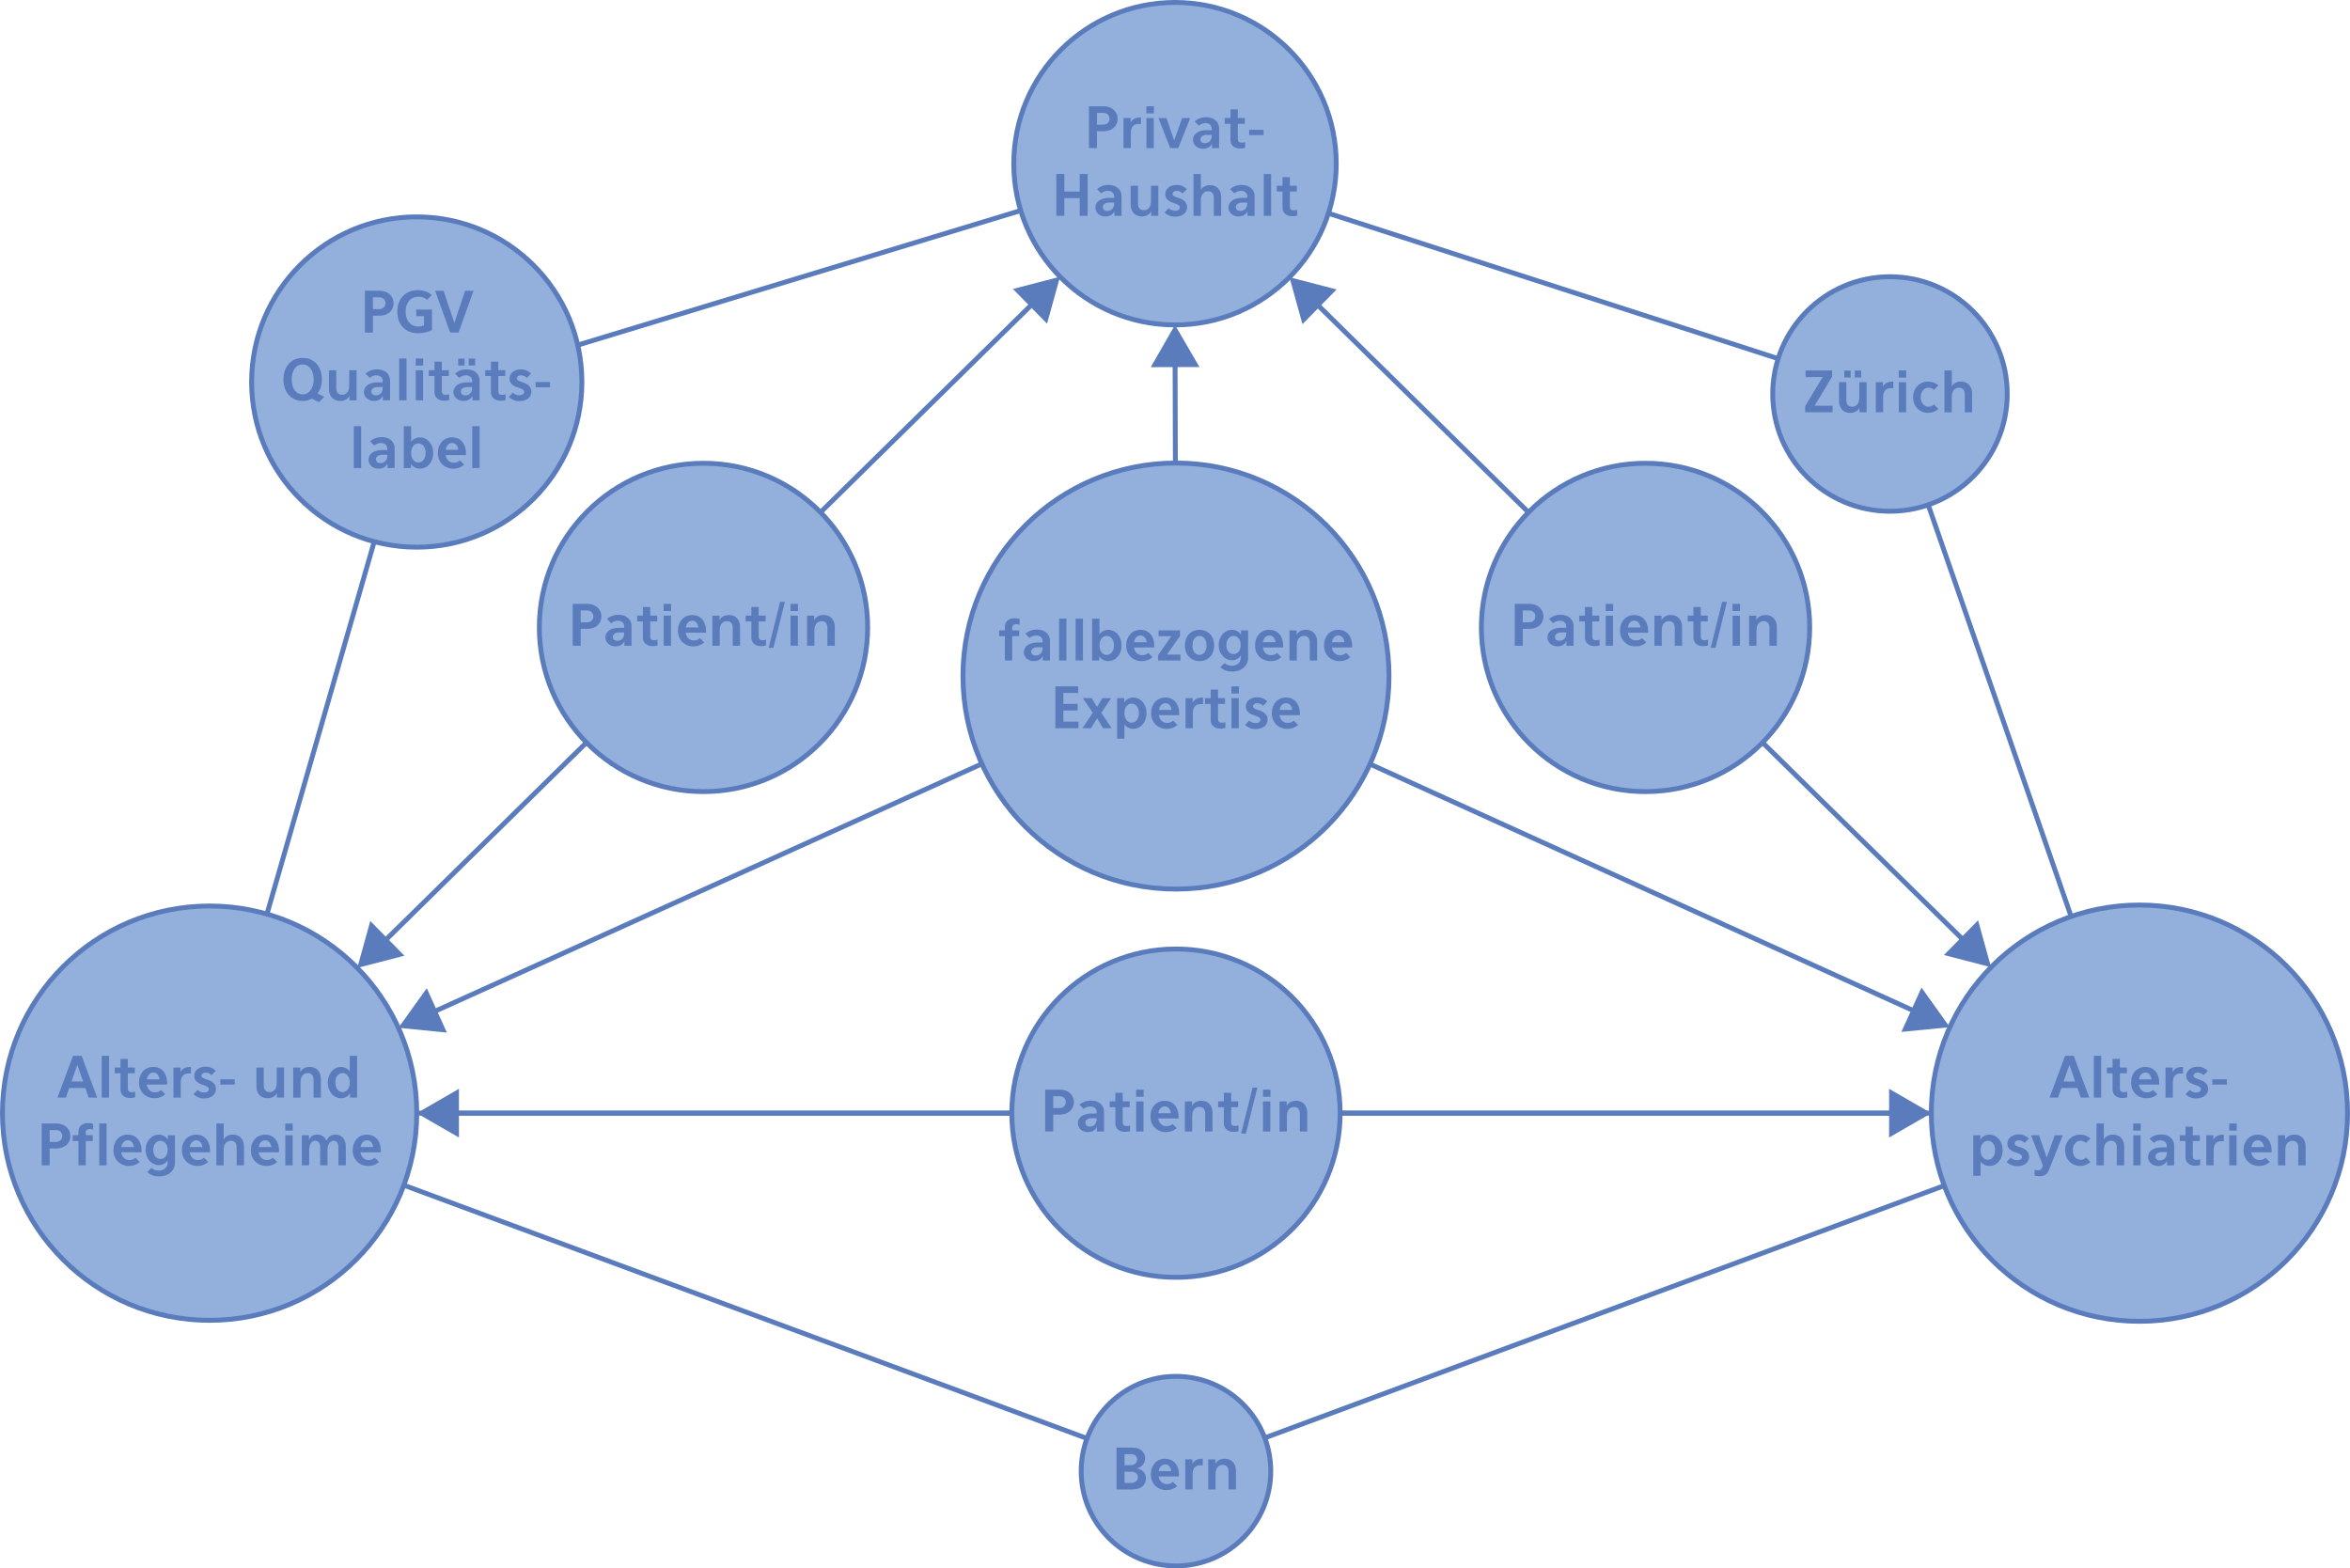 <?xml version="1.0" encoding="utf-8"?>
<!-- Generator: Adobe Illustrator 24.2.3, SVG Export Plug-In . SVG Version: 6.00 Build 0)  -->
<svg version="1.1" id="Blume" xmlns="http://www.w3.org/2000/svg" xmlns:xlink="http://www.w3.org/1999/xlink" x="0px" y="0px"
	 viewBox="0 0 1202.5 802.5" enable-background="new 0 0 1202.5 802.5" xml:space="preserve">
<g>
	<circle fill="#93AFDB" stroke="#5A7CBD" stroke-width="2.5" stroke-miterlimit="10" cx="601.75" cy="752.75" r="48.5"/>
	<g>
		<path fill="#5A7CBD" d="M586.4,756.4c0,0.81-0.14,1.56-0.43,2.25c-0.29,0.69-0.72,1.29-1.29,1.8c-0.57,0.51-1.28,0.91-2.12,1.21
			c-0.85,0.3-1.83,0.45-2.95,0.45h-8.29v-21.4h8.29c0.96,0,1.84,0.14,2.63,0.42c0.79,0.28,1.46,0.66,2.01,1.14
			c0.55,0.48,0.97,1.05,1.27,1.69c0.3,0.65,0.45,1.33,0.45,2.07c0,0.66-0.1,1.28-0.3,1.87s-0.49,1.12-0.87,1.59
			c-0.38,0.47-0.84,0.87-1.39,1.2c-0.55,0.33-1.17,0.55-1.86,0.67c0.71,0.08,1.37,0.25,1.96,0.52c0.6,0.27,1.11,0.62,1.53,1.07
			s0.76,0.96,1,1.54C586.28,755.07,586.4,755.71,586.4,756.4z M581.84,746.81c0-0.78-0.24-1.43-0.72-1.95s-1.26-0.79-2.34-0.79
			h-3.35v5.63h2.97c1.04,0,1.87-0.26,2.5-0.79C581.53,748.38,581.84,747.68,581.84,746.81z M582.24,755.8
			c0-0.81-0.31-1.48-0.92-1.99c-0.61-0.51-1.49-0.77-2.62-0.77h-3.28v5.72h3.28c1.15,0,2.03-0.27,2.63-0.8
			S582.24,756.71,582.24,755.8z"/>
		<path fill="#5A7CBD" d="M592.87,755.44c0.17,1.19,0.62,2.14,1.36,2.87s1.68,1.09,2.83,1.09c1.31,0,2.34-0.39,3.09-1.18l2.19,2.18
			c-0.81,0.7-1.65,1.21-2.51,1.54s-1.86,0.5-2.97,0.5c-1.14,0-2.19-0.19-3.16-0.58c-0.97-0.38-1.81-0.93-2.53-1.63
			c-0.71-0.7-1.27-1.54-1.67-2.53c-0.4-0.98-0.61-2.08-0.61-3.29c0-1.19,0.18-2.28,0.53-3.26c0.36-0.98,0.86-1.82,1.5-2.53
			c0.65-0.7,1.42-1.25,2.31-1.63s1.87-0.58,2.93-0.58c1,0,1.93,0.17,2.8,0.52c0.87,0.35,1.62,0.87,2.25,1.56
			c0.63,0.69,1.14,1.56,1.5,2.6c0.37,1.04,0.55,2.24,0.55,3.61v0.75H592.87z M599.37,752.76c-0.15-1.04-0.5-1.88-1.04-2.51
			c-0.54-0.63-1.25-0.95-2.14-0.95c-0.85,0-1.56,0.31-2.15,0.94c-0.59,0.62-0.96,1.47-1.11,2.53H599.37z"/>
		<path fill="#5A7CBD" d="M614.22,749.75c-0.43,0-0.82,0.05-1.17,0.14c-0.91,0.19-1.6,0.67-2.08,1.44
			c-0.48,0.77-0.72,1.81-0.72,3.12v7.65h-3.75v-15.39h3.64v2.34c0.4-0.85,1.02-1.5,1.85-1.96c0.83-0.46,1.98-0.69,3.46-0.69v3.41
			C615.07,749.77,614.66,749.75,614.22,749.75z"/>
		<path fill="#5A7CBD" d="M628.65,762.11v-9.1c0-1.17-0.26-2.04-0.79-2.61c-0.53-0.57-1.27-0.85-2.21-0.85
			c-1.04,0-1.91,0.39-2.6,1.17c-0.69,0.78-1.04,2.01-1.04,3.68v7.71h-3.75v-15.39h3.64v2.37c0.35-0.81,0.94-1.46,1.77-1.95
			c0.83-0.49,1.85-0.74,3.07-0.74c0.83,0,1.6,0.14,2.3,0.42c0.71,0.28,1.3,0.68,1.8,1.21c0.49,0.53,0.88,1.17,1.16,1.92
			c0.28,0.75,0.42,1.6,0.42,2.54v9.62H628.65z"/>
	</g>
</g>
<g>
	<circle fill="#93AFDB" stroke="#5A7CBD" stroke-width="2.5" stroke-miterlimit="10" cx="967.11" cy="201.59" r="60"/>
	<g>
		<path fill="#5A7CBD" d="M923.7,210.95v-3.15l8.98-14.9h-8.75v-3.35h13.57v3.18l-8.98,14.87h9.21v3.35H923.7z"/>
		<path fill="#5A7CBD" d="M951.51,210.95v-2.37c-0.33,0.79-0.91,1.43-1.75,1.93c-0.84,0.5-1.85,0.75-3.05,0.75
			c-0.85,0-1.62-0.14-2.31-0.42c-0.69-0.28-1.29-0.68-1.79-1.21c-0.5-0.53-0.89-1.17-1.17-1.92s-0.42-1.6-0.42-2.54v-9.62h3.75v9.07
			c0,1.19,0.26,2.07,0.79,2.64c0.53,0.57,1.27,0.85,2.21,0.85c1.04,0,1.91-0.39,2.6-1.18c0.69-0.79,1.04-2.02,1.04-3.7v-7.68h3.75
			v15.39H951.51z M943.71,193.13v-3.52h3.26v3.52H943.71z M949.12,193.13v-3.52h3.26v3.52H949.12z"/>
		<path fill="#5A7CBD" d="M967.58,198.59c-0.43,0-0.82,0.05-1.17,0.14c-0.91,0.19-1.6,0.67-2.08,1.44
			c-0.48,0.77-0.72,1.81-0.72,3.12v7.65h-3.75v-15.39h3.64v2.34c0.4-0.85,1.02-1.5,1.85-1.96c0.83-0.46,1.98-0.69,3.46-0.69v3.41
			C968.43,198.61,968.02,198.59,967.58,198.59z"/>
		<path fill="#5A7CBD" d="M971.58,193.19v-3.64h3.84v3.64H971.58z M971.61,210.95v-15.39h3.75v15.39H971.61z"/>
		<path fill="#5A7CBD" d="M986.66,211.27c-1.08,0-2.08-0.19-3.02-0.58s-1.75-0.93-2.45-1.63c-0.7-0.7-1.26-1.54-1.66-2.53
			c-0.4-0.98-0.61-2.08-0.61-3.29c0-1.19,0.2-2.28,0.61-3.26c0.4-0.98,0.96-1.82,1.66-2.53c0.7-0.7,1.52-1.25,2.45-1.63
			c0.93-0.38,1.94-0.58,3.02-0.58c1.92,0,3.67,0.66,5.23,1.99l-2.28,2.28c-0.35-0.35-0.76-0.62-1.24-0.82s-0.99-0.3-1.53-0.3
			c-0.56,0-1.08,0.12-1.57,0.35c-0.49,0.23-0.92,0.56-1.29,1c-0.37,0.43-0.65,0.95-0.85,1.55s-0.3,1.25-0.3,1.96
			c0,0.73,0.1,1.4,0.3,1.99s0.49,1.11,0.85,1.53c0.37,0.42,0.79,0.76,1.29,1c0.49,0.24,1.02,0.36,1.57,0.36
			c0.54,0,1.05-0.1,1.53-0.3s0.9-0.49,1.24-0.85l2.28,2.28C990.33,210.59,988.58,211.27,986.66,211.27z"/>
		<path fill="#5A7CBD" d="M1005.37,210.95v-9.1c0-1.17-0.26-2.05-0.79-2.61c-0.53-0.57-1.27-0.85-2.21-0.85
			c-1.04,0-1.91,0.39-2.6,1.17s-1.04,2.01-1.04,3.68v7.71h-3.75v-21.4h3.75l0.01,8.2c0.35-0.73,0.93-1.33,1.74-1.8
			s1.8-0.71,2.98-0.71c0.83,0,1.6,0.14,2.3,0.42s1.3,0.68,1.79,1.21c0.49,0.53,0.88,1.17,1.16,1.92c0.28,0.75,0.42,1.6,0.42,2.54
			v9.62H1005.37z"/>
	</g>
</g>
<g>
	<circle fill="#93AFDB" stroke="#5A7CBD" stroke-width="2.5" stroke-miterlimit="10" cx="1094.75" cy="569.58" r="106.5"/>
	<g>
		<path fill="#5A7CBD" d="M1064.75,561.62l-1.73-4.91h-8.23l-1.7,4.91h-4.33l7.97-21.4h4.39l7.97,21.4H1064.75z M1058.91,544.84
			l-2.97,8.52h5.95L1058.91,544.84z"/>
		<path fill="#5A7CBD" d="M1071.42,561.62v-21.4h3.75v21.4H1071.42z"/>
		<path fill="#5A7CBD" d="M1085.77,561.82c-0.75,0-1.42-0.12-2.01-0.35c-0.59-0.23-1.09-0.54-1.5-0.92s-0.73-0.84-0.94-1.36
			s-0.32-1.07-0.32-1.65v-8.35h-2.92v-2.97h2.92v-4.39h3.75v4.39h3.58v2.97h-3.58v7.83c0,0.58,0.16,1.03,0.48,1.34
			s0.84,0.48,1.57,0.48c0.27,0,0.55-0.03,0.85-0.09c0.3-0.06,0.58-0.13,0.85-0.23v2.97
			C1087.76,561.72,1086.85,561.82,1085.77,561.82z"/>
		<path fill="#5A7CBD" d="M1094.46,554.95c0.17,1.18,0.62,2.14,1.36,2.87c0.73,0.73,1.67,1.09,2.83,1.09c1.31,0,2.34-0.39,3.09-1.18
			l2.2,2.17c-0.81,0.7-1.65,1.22-2.51,1.55s-1.86,0.5-2.97,0.5c-1.14,0-2.19-0.19-3.16-0.58c-0.97-0.38-1.82-0.93-2.53-1.63
			c-0.71-0.7-1.27-1.54-1.67-2.53c-0.4-0.98-0.61-2.08-0.61-3.29c0-1.19,0.18-2.28,0.53-3.26c0.36-0.98,0.86-1.82,1.5-2.53
			c0.64-0.7,1.42-1.25,2.31-1.63c0.89-0.38,1.87-0.58,2.93-0.58c1,0,1.94,0.17,2.8,0.52s1.62,0.87,2.25,1.56
			c0.64,0.69,1.14,1.56,1.5,2.6c0.37,1.04,0.55,2.24,0.55,3.61v0.75H1094.46z M1100.96,552.26c-0.15-1.04-0.5-1.88-1.04-2.51
			c-0.54-0.63-1.25-0.95-2.14-0.95c-0.85,0-1.56,0.31-2.15,0.94c-0.59,0.63-0.96,1.47-1.11,2.53H1100.96z"/>
		<path fill="#5A7CBD" d="M1115.82,549.26c-0.43,0-0.82,0.05-1.17,0.14c-0.91,0.19-1.6,0.67-2.08,1.44
			c-0.48,0.77-0.72,1.81-0.72,3.12v7.65h-3.75v-15.39h3.64v2.34c0.4-0.85,1.02-1.5,1.85-1.96c0.83-0.46,1.98-0.69,3.46-0.69v3.41
			C1116.66,549.28,1116.25,549.26,1115.82,549.26z"/>
		<path fill="#5A7CBD" d="M1129.87,557.33c0,0.6-0.13,1.18-0.38,1.74s-0.62,1.07-1.13,1.51c-0.5,0.44-1.14,0.8-1.91,1.07
			c-0.77,0.27-1.68,0.4-2.74,0.4c-1.14,0-2.17-0.21-3.1-0.63s-1.7-0.93-2.3-1.53l2.17-2.17c0.33,0.33,0.77,0.63,1.34,0.9
			c0.57,0.27,1.2,0.4,1.89,0.4c0.81,0,1.42-0.16,1.85-0.48c0.42-0.32,0.63-0.71,0.63-1.17c0-0.5-0.18-0.89-0.55-1.17
			c-0.37-0.28-0.83-0.52-1.39-0.73c-0.56-0.21-1.16-0.42-1.79-0.63c-0.64-0.21-1.23-0.49-1.79-0.85s-1.02-0.82-1.39-1.38
			c-0.37-0.57-0.55-1.31-0.55-2.23c0-0.56,0.12-1.11,0.38-1.66s0.62-1.04,1.11-1.47c0.49-0.43,1.1-0.78,1.82-1.05
			c0.72-0.27,1.54-0.4,2.47-0.4c1.16,0,2.17,0.2,3.03,0.6s1.61,0.91,2.22,1.53l-2.17,2.2c-0.37-0.37-0.79-0.67-1.29-0.92
			c-0.49-0.25-1.06-0.38-1.72-0.38c-0.73,0-1.28,0.17-1.63,0.52s-0.53,0.7-0.53,1.07c0,0.4,0.18,0.73,0.55,0.96
			c0.37,0.24,0.82,0.46,1.37,0.66c0.55,0.2,1.14,0.41,1.79,0.63c0.64,0.22,1.24,0.52,1.79,0.89c0.55,0.37,1.01,0.86,1.37,1.46
			C1129.68,555.62,1129.87,556.39,1129.87,557.33z"/>
		<path fill="#5A7CBD" d="M1132.09,554.95v-2.69h7.39v2.69H1132.09z"/>
		<path fill="#5A7CBD" d="M1024.76,588.56c0,1.23-0.19,2.34-0.56,3.34c-0.38,0.99-0.87,1.83-1.49,2.53
			c-0.62,0.69-1.34,1.23-2.17,1.6c-0.83,0.38-1.68,0.56-2.57,0.56c-0.44,0-0.89-0.06-1.34-0.17s-0.88-0.27-1.28-0.48
			s-0.77-0.45-1.1-0.74c-0.33-0.29-0.59-0.61-0.78-0.95v7.36h-3.75v-20.74h3.64v2.28c0.17-0.37,0.42-0.71,0.74-1.03
			c0.32-0.32,0.69-0.59,1.11-0.82c0.42-0.23,0.88-0.41,1.36-0.55c0.48-0.13,0.95-0.2,1.42-0.2c0.88,0,1.74,0.19,2.57,0.56
			c0.83,0.38,1.55,0.91,2.17,1.6s1.11,1.53,1.49,2.51C1024.58,586.22,1024.76,587.33,1024.76,588.56z M1020.87,588.56
			c0-1.56-0.36-2.76-1.07-3.59c-0.71-0.84-1.59-1.26-2.63-1.26c-0.5,0-0.98,0.11-1.43,0.32c-0.45,0.21-0.85,0.52-1.18,0.94
			s-0.6,0.92-0.79,1.53s-0.29,1.29-0.29,2.06c0,0.79,0.1,1.48,0.29,2.08s0.46,1.11,0.79,1.53s0.73,0.74,1.18,0.95
			c0.45,0.21,0.93,0.32,1.43,0.32c0.5,0,0.98-0.11,1.43-0.32s0.85-0.53,1.18-0.95c0.34-0.42,0.6-0.93,0.79-1.53
			S1020.87,589.35,1020.87,588.56z"/>
		<path fill="#5A7CBD" d="M1038.31,591.98c0,0.6-0.12,1.18-0.38,1.74s-0.63,1.07-1.13,1.51c-0.5,0.44-1.14,0.8-1.91,1.07
			c-0.77,0.27-1.68,0.4-2.74,0.4c-1.14,0-2.17-0.21-3.1-0.63c-0.93-0.42-1.7-0.93-2.3-1.53l2.17-2.17c0.33,0.33,0.77,0.63,1.34,0.9
			c0.57,0.27,1.2,0.4,1.89,0.4c0.81,0,1.42-0.16,1.85-0.48s0.64-0.71,0.64-1.17c0-0.5-0.18-0.89-0.55-1.17
			c-0.37-0.28-0.83-0.52-1.39-0.73c-0.56-0.21-1.16-0.42-1.79-0.63c-0.64-0.21-1.23-0.49-1.79-0.85c-0.56-0.36-1.02-0.82-1.39-1.38
			c-0.37-0.57-0.55-1.31-0.55-2.23c0-0.56,0.12-1.11,0.38-1.66c0.25-0.55,0.62-1.04,1.11-1.47c0.49-0.43,1.1-0.78,1.82-1.05
			c0.72-0.27,1.54-0.4,2.47-0.4c1.16,0,2.17,0.2,3.03,0.6s1.61,0.91,2.22,1.53l-2.17,2.2c-0.37-0.37-0.79-0.67-1.29-0.92
			c-0.49-0.25-1.06-0.38-1.72-0.38c-0.73,0-1.28,0.17-1.63,0.52c-0.36,0.35-0.54,0.7-0.54,1.07c0,0.4,0.18,0.73,0.55,0.96
			c0.37,0.24,0.82,0.46,1.37,0.66c0.55,0.2,1.15,0.41,1.79,0.63c0.65,0.22,1.24,0.52,1.79,0.89c0.55,0.37,1.01,0.86,1.37,1.46
			C1038.12,590.27,1038.31,591.04,1038.31,591.98z"/>
		<path fill="#5A7CBD" d="M1048.24,599.19c-0.1,0.25-0.26,0.53-0.48,0.84c-0.22,0.31-0.51,0.6-0.87,0.87
			c-0.36,0.27-0.79,0.5-1.3,0.68c-0.51,0.18-1.11,0.27-1.8,0.27c-0.54,0-1.04-0.03-1.5-0.1s-0.87-0.15-1.21-0.25v-2.97
			c0.25,0.09,0.52,0.16,0.82,0.21c0.3,0.05,0.58,0.08,0.85,0.08c0.62,0,1.05-0.09,1.31-0.26c0.26-0.17,0.44-0.38,0.53-0.61
			c0.04-0.02,0.1-0.1,0.17-0.25c0.08-0.14,0.15-0.3,0.23-0.48c0.08-0.17,0.15-0.35,0.22-0.52c0.07-0.17,0.11-0.29,0.13-0.35
			l-6.09-15.48h4.13l3.93,11.46l4.13-11.46h4.1L1048.24,599.19z"/>
		<path fill="#5A7CBD" d="M1064.47,596.59c-1.08,0-2.08-0.19-3.02-0.58s-1.75-0.93-2.45-1.63c-0.7-0.7-1.26-1.54-1.66-2.53
			c-0.4-0.98-0.61-2.08-0.61-3.29c0-1.19,0.2-2.28,0.61-3.26c0.4-0.98,0.96-1.82,1.66-2.53c0.7-0.7,1.52-1.25,2.45-1.63
			c0.93-0.38,1.94-0.58,3.02-0.58c1.93,0,3.67,0.66,5.23,1.99l-2.28,2.28c-0.35-0.35-0.76-0.62-1.24-0.82s-0.99-0.3-1.53-0.3
			c-0.56,0-1.08,0.12-1.57,0.35c-0.49,0.23-0.92,0.56-1.29,1c-0.37,0.43-0.65,0.95-0.85,1.55s-0.3,1.25-0.3,1.96
			c0,0.73,0.1,1.4,0.3,1.99s0.49,1.11,0.85,1.53c0.37,0.42,0.79,0.76,1.29,1c0.49,0.24,1.02,0.36,1.57,0.36
			c0.54,0,1.05-0.1,1.53-0.3s0.9-0.49,1.24-0.85l2.28,2.28C1068.14,595.92,1066.4,596.59,1064.47,596.59z"/>
		<path fill="#5A7CBD" d="M1083.18,596.27v-9.1c0-1.17-0.26-2.05-0.79-2.61c-0.53-0.57-1.27-0.85-2.21-0.85
			c-1.04,0-1.91,0.39-2.6,1.17c-0.69,0.78-1.04,2.01-1.04,3.68v7.71h-3.75v-21.4h3.75l0.01,8.2c0.35-0.73,0.92-1.33,1.74-1.8
			s1.8-0.71,2.98-0.71c0.83,0,1.6,0.14,2.3,0.42c0.7,0.28,1.3,0.68,1.79,1.21c0.49,0.53,0.88,1.17,1.16,1.92
			c0.28,0.75,0.42,1.6,0.42,2.54v9.62H1083.18z"/>
		<path fill="#5A7CBD" d="M1091.59,578.51v-3.64h3.84v3.64H1091.59z M1091.62,596.27v-15.39h3.75v15.39H1091.62z"/>
		<path fill="#5A7CBD" d="M1108.86,596.27v-2.34c-0.38,0.83-0.97,1.48-1.75,1.95c-0.78,0.47-1.75,0.71-2.9,0.71
			c-0.73,0-1.41-0.12-2.02-0.36c-0.62-0.24-1.15-0.57-1.6-0.98c-0.45-0.41-0.81-0.9-1.07-1.44c-0.26-0.55-0.39-1.13-0.39-1.75
			c0-0.65,0.14-1.29,0.42-1.89s0.71-1.14,1.3-1.6c0.59-0.46,1.34-0.83,2.25-1.1c0.91-0.27,2-0.4,3.25-0.4h2.4c0-0.04,0-0.12,0-0.26
			s0-0.27,0-0.42c0-0.14,0-0.28-0.01-0.4s-0.03-0.2-0.07-0.21c-0.06-0.63-0.38-1.17-0.97-1.62c-0.59-0.45-1.31-0.67-2.18-0.67
			c-0.71,0-1.35,0.12-1.91,0.35c-0.56,0.23-1.06,0.54-1.5,0.92l-2.17-2.17c0.75-0.64,1.6-1.16,2.56-1.54
			c0.95-0.39,2.07-0.58,3.36-0.58c1.06,0,2,0.14,2.82,0.43c0.82,0.29,1.51,0.69,2.08,1.21c0.57,0.52,1,1.13,1.3,1.82
			c0.3,0.69,0.45,1.44,0.45,2.25v10.11H1108.86z M1108.74,589.49h-2.54c-0.58,0-1.07,0.07-1.47,0.2s-0.74,0.31-1.01,0.53
			c-0.27,0.22-0.47,0.47-0.59,0.74s-0.19,0.54-0.19,0.81c0,0.54,0.19,1.01,0.56,1.4c0.38,0.39,0.97,0.59,1.78,0.59
			c1.02,0,1.85-0.34,2.5-1.03c0.65-0.68,0.97-1.61,0.97-2.79V589.49z"/>
		<path fill="#5A7CBD" d="M1123.09,596.48c-0.75,0-1.42-0.12-2.01-0.35c-0.59-0.23-1.09-0.54-1.5-0.92
			c-0.41-0.38-0.73-0.84-0.94-1.36c-0.21-0.52-0.32-1.07-0.32-1.65v-8.35h-2.92v-2.97h2.92v-4.39h3.75v4.39h3.58v2.97h-3.58v7.83
			c0,0.58,0.16,1.03,0.48,1.34c0.32,0.32,0.84,0.48,1.57,0.48c0.27,0,0.55-0.03,0.85-0.09c0.3-0.06,0.58-0.13,0.85-0.23v2.97
			C1125.09,596.37,1124.17,596.48,1123.09,596.48z"/>
		<path fill="#5A7CBD" d="M1136.68,583.91c-0.43,0-0.82,0.05-1.17,0.14c-0.91,0.19-1.6,0.67-2.08,1.44
			c-0.48,0.77-0.72,1.81-0.72,3.12v7.65h-3.75v-15.39h3.64v2.34c0.4-0.85,1.02-1.5,1.85-1.96s1.98-0.69,3.47-0.69v3.41
			C1137.52,583.93,1137.12,583.91,1136.68,583.91z"/>
		<path fill="#5A7CBD" d="M1140.68,578.51v-3.64h3.84v3.64H1140.68z M1140.71,596.27v-15.39h3.75v15.39H1140.71z"/>
		<path fill="#5A7CBD" d="M1152,589.6c0.17,1.18,0.62,2.14,1.36,2.87s1.68,1.09,2.83,1.09c1.31,0,2.34-0.39,3.09-1.18l2.19,2.17
			c-0.81,0.7-1.65,1.22-2.51,1.55s-1.86,0.5-2.97,0.5c-1.14,0-2.19-0.19-3.16-0.58c-0.97-0.38-1.81-0.93-2.53-1.63
			c-0.71-0.7-1.27-1.54-1.67-2.53c-0.4-0.98-0.61-2.08-0.61-3.29c0-1.19,0.18-2.28,0.53-3.26c0.36-0.98,0.86-1.82,1.5-2.53
			c0.65-0.7,1.42-1.25,2.31-1.63c0.9-0.38,1.87-0.58,2.93-0.58c1,0,1.93,0.17,2.8,0.52s1.62,0.87,2.25,1.56
			c0.63,0.69,1.14,1.56,1.5,2.6c0.37,1.04,0.55,2.24,0.55,3.61v0.75H1152z M1158.5,586.92c-0.15-1.04-0.5-1.88-1.04-2.51
			c-0.54-0.63-1.25-0.95-2.14-0.95c-0.85,0-1.56,0.31-2.15,0.94c-0.59,0.63-0.96,1.47-1.11,2.53H1158.5z"/>
		<path fill="#5A7CBD" d="M1176.03,596.27v-9.1c0-1.17-0.26-2.05-0.79-2.61c-0.53-0.57-1.27-0.85-2.21-0.85
			c-1.04,0-1.91,0.39-2.6,1.17s-1.04,2.01-1.04,3.68v7.71h-3.75v-15.39h3.64v2.37c0.35-0.81,0.94-1.46,1.77-1.95
			c0.83-0.49,1.85-0.74,3.07-0.74c0.83,0,1.6,0.14,2.3,0.42c0.71,0.28,1.3,0.68,1.8,1.21s0.88,1.17,1.16,1.92
			c0.28,0.75,0.42,1.6,0.42,2.54v9.62H1176.03z"/>
	</g>
</g>
<g>
	<circle fill="#93AFDB" stroke="#5A7CBD" stroke-width="2.5" stroke-miterlimit="10" cx="601.75" cy="345.92" r="109"/>
	<g>
		<path fill="#5A7CBD" d="M520,319.38c-0.73,0-1.26,0.16-1.57,0.47c-0.32,0.32-0.48,0.76-0.48,1.33v1.37h3.58v2.97h-3.58v12.42
			h-3.75v-12.42h-2.92v-2.97h2.92v-1.94c0-0.58,0.11-1.13,0.32-1.65c0.21-0.52,0.52-0.97,0.94-1.36c0.41-0.38,0.91-0.69,1.5-0.92
			c0.59-0.23,1.26-0.35,2.01-0.35c0.56,0,1.06,0.03,1.52,0.09c0.45,0.06,0.86,0.14,1.23,0.23v3.03
			C521.16,319.49,520.59,319.38,520,319.38z"/>
		<path fill="#5A7CBD" d="M533.6,337.95v-2.34c-0.39,0.83-0.97,1.48-1.75,1.95c-0.78,0.47-1.75,0.71-2.9,0.71
			c-0.73,0-1.41-0.12-2.02-0.36c-0.62-0.24-1.15-0.57-1.6-0.98c-0.45-0.41-0.81-0.9-1.07-1.44c-0.26-0.55-0.39-1.13-0.39-1.75
			c0-0.65,0.14-1.29,0.42-1.89s0.71-1.14,1.3-1.6c0.59-0.46,1.34-0.83,2.25-1.1c0.91-0.27,2-0.4,3.25-0.4h2.4c0-0.04,0-0.12,0-0.26
			c0-0.13,0-0.27,0-0.42s-0.01-0.28-0.01-0.4c-0.01-0.12-0.03-0.2-0.07-0.22c-0.06-0.63-0.38-1.17-0.97-1.62
			c-0.59-0.45-1.31-0.67-2.18-0.67c-0.71,0-1.35,0.12-1.91,0.35c-0.56,0.23-1.06,0.54-1.5,0.92l-2.17-2.17
			c0.75-0.64,1.6-1.16,2.56-1.55c0.95-0.39,2.07-0.58,3.36-0.58c1.06,0,2,0.14,2.82,0.43c0.82,0.29,1.51,0.69,2.08,1.21
			c0.57,0.52,1,1.13,1.3,1.82c0.3,0.69,0.45,1.44,0.45,2.25v10.11H533.6z M533.48,331.17h-2.54c-0.58,0-1.07,0.07-1.47,0.2
			c-0.4,0.14-0.74,0.31-1.01,0.53c-0.27,0.22-0.47,0.47-0.59,0.74c-0.13,0.27-0.19,0.54-0.19,0.81c0,0.54,0.19,1.01,0.56,1.4
			c0.38,0.4,0.97,0.59,1.78,0.59c1.02,0,1.85-0.34,2.5-1.03c0.65-0.68,0.97-1.61,0.97-2.79V331.17z"/>
		<path fill="#5A7CBD" d="M541.94,337.95v-21.4h3.75v21.4H541.94z"/>
		<path fill="#5A7CBD" d="M550.4,337.95v-21.4h3.75v21.4H550.4z"/>
		<path fill="#5A7CBD" d="M573.91,330.24c0,1.23-0.19,2.34-0.56,3.34c-0.38,0.99-0.87,1.83-1.49,2.53c-0.62,0.69-1.34,1.23-2.17,1.6
			s-1.68,0.56-2.57,0.56c-0.46,0-0.93-0.06-1.42-0.19c-0.48-0.13-0.93-0.3-1.36-0.53c-0.42-0.23-0.79-0.5-1.11-0.81
			c-0.32-0.31-0.56-0.65-0.74-1.01v2.22h-3.64v-21.4h3.75v8.09c0.19-0.37,0.45-0.69,0.78-0.98c0.33-0.29,0.69-0.54,1.1-0.75
			c0.4-0.21,0.83-0.38,1.28-0.49s0.9-0.17,1.34-0.17c0.89,0,1.74,0.19,2.57,0.56c0.83,0.38,1.55,0.91,2.17,1.6
			c0.62,0.69,1.11,1.53,1.49,2.51S573.91,329.01,573.91,330.24z M570.01,330.24c0-1.56-0.36-2.76-1.07-3.6
			c-0.71-0.84-1.59-1.26-2.63-1.26c-0.5,0-0.98,0.11-1.43,0.32c-0.45,0.21-0.85,0.52-1.18,0.94c-0.34,0.41-0.6,0.92-0.79,1.53
			c-0.19,0.61-0.29,1.29-0.29,2.06c0,0.79,0.1,1.48,0.29,2.08c0.19,0.6,0.46,1.11,0.79,1.53c0.34,0.42,0.73,0.74,1.18,0.95
			c0.45,0.21,0.93,0.32,1.43,0.32c0.5,0,0.98-0.11,1.43-0.32c0.45-0.21,0.85-0.53,1.18-0.95c0.34-0.42,0.6-0.93,0.79-1.53
			C569.92,331.73,570.01,331.03,570.01,330.24z"/>
		<path fill="#5A7CBD" d="M580.26,331.28c0.17,1.19,0.62,2.14,1.36,2.87c0.73,0.73,1.68,1.09,2.83,1.09c1.31,0,2.34-0.39,3.09-1.18
			l2.19,2.18c-0.81,0.7-1.65,1.21-2.51,1.55c-0.87,0.33-1.86,0.5-2.97,0.5c-1.14,0-2.19-0.19-3.16-0.58
			c-0.97-0.39-1.81-0.93-2.53-1.63c-0.71-0.7-1.27-1.54-1.67-2.53s-0.61-2.08-0.61-3.29c0-1.19,0.18-2.28,0.53-3.26
			c0.36-0.98,0.86-1.82,1.5-2.53s1.42-1.25,2.31-1.63c0.9-0.38,1.87-0.58,2.93-0.58c1,0,1.94,0.17,2.8,0.52
			c0.87,0.35,1.62,0.87,2.25,1.56c0.64,0.69,1.14,1.56,1.5,2.6s0.55,2.24,0.55,3.61v0.75H580.26z M586.76,328.6
			c-0.15-1.04-0.5-1.88-1.04-2.51c-0.54-0.64-1.25-0.95-2.14-0.95c-0.85,0-1.56,0.31-2.15,0.94c-0.59,0.63-0.96,1.47-1.11,2.53
			H586.76z"/>
		<path fill="#5A7CBD" d="M592.62,337.95v-2.74l6.73-9.67h-6.53v-2.97h11.03v2.78l-6.73,9.58h6.93v3.03H592.62z"/>
		<path fill="#5A7CBD" d="M621.27,330.24c0,1.23-0.19,2.34-0.56,3.34c-0.38,0.99-0.9,1.83-1.57,2.53c-0.67,0.69-1.47,1.23-2.38,1.6
			s-1.9,0.56-2.96,0.56c-1.08,0-2.07-0.19-2.97-0.56s-1.69-0.91-2.37-1.6c-0.67-0.69-1.2-1.54-1.57-2.53
			c-0.38-0.99-0.56-2.1-0.56-3.34c0-1.23,0.19-2.34,0.56-3.32c0.38-0.98,0.9-1.82,1.57-2.51c0.67-0.69,1.46-1.23,2.37-1.6
			c0.91-0.38,1.9-0.56,2.97-0.56c1.06,0,2.05,0.19,2.96,0.56c0.91,0.38,1.71,0.91,2.38,1.6c0.67,0.69,1.2,1.53,1.57,2.51
			C621.08,327.9,621.27,329.01,621.27,330.24z M617.37,330.24c0-1.56-0.34-2.76-1.01-3.6c-0.67-0.84-1.53-1.26-2.57-1.26
			c-1.02,0-1.87,0.42-2.56,1.26c-0.68,0.84-1.03,2.04-1.03,3.6s0.34,2.76,1.03,3.61s1.54,1.27,2.56,1.27s1.87-0.42,2.56-1.27
			S617.37,331.8,617.37,330.24z"/>
		<path fill="#5A7CBD" d="M638.66,336.57c0,0.98-0.19,1.9-0.56,2.76c-0.38,0.86-0.91,1.6-1.62,2.24s-1.55,1.14-2.56,1.5
			s-2.12,0.55-3.35,0.55c-1.48,0-2.72-0.23-3.73-0.68c-1-0.45-1.79-0.97-2.37-1.54l2.14-2.14c0.37,0.35,0.86,0.66,1.47,0.95
			c0.62,0.29,1.4,0.43,2.34,0.43c0.64,0,1.23-0.1,1.78-0.29c0.55-0.19,1.02-0.47,1.43-0.84c0.4-0.37,0.72-0.79,0.94-1.29
			c0.22-0.49,0.33-1.04,0.33-1.66v-1.18c-0.37,0.69-0.96,1.28-1.78,1.75c-0.82,0.47-1.72,0.71-2.7,0.71c-0.91,0-1.77-0.19-2.58-0.56
			s-1.54-0.9-2.15-1.57s-1.11-1.49-1.49-2.45c-0.38-0.96-0.56-2.03-0.56-3.21s0.19-2.24,0.56-3.21c0.38-0.96,0.87-1.78,1.49-2.45
			s1.33-1.2,2.15-1.57c0.82-0.38,1.68-0.56,2.58-0.56c0.52,0,1.02,0.07,1.5,0.22c0.48,0.14,0.92,0.33,1.33,0.56s0.76,0.51,1.07,0.82
			c0.31,0.32,0.54,0.65,0.69,1v-2.28h3.64V336.57z M634.9,330.04c0-0.71-0.1-1.35-0.29-1.92s-0.46-1.05-0.79-1.46
			c-0.34-0.4-0.73-0.72-1.17-0.94c-0.44-0.22-0.92-0.33-1.42-0.33c-0.52,0-1,0.11-1.44,0.33c-0.44,0.22-0.83,0.53-1.17,0.94
			c-0.34,0.4-0.6,0.89-0.79,1.46c-0.19,0.57-0.29,1.21-0.29,1.92c0,1.44,0.35,2.58,1.05,3.41s1.58,1.24,2.64,1.24
			c0.5,0,0.97-0.11,1.42-0.32c0.44-0.21,0.83-0.52,1.17-0.92c0.34-0.4,0.6-0.89,0.79-1.46S634.9,330.77,634.9,330.04z"/>
		<path fill="#5A7CBD" d="M646.19,331.28c0.17,1.19,0.62,2.14,1.36,2.87c0.73,0.73,1.67,1.09,2.83,1.09c1.31,0,2.34-0.39,3.09-1.18
			l2.2,2.18c-0.81,0.7-1.65,1.21-2.51,1.55c-0.87,0.33-1.86,0.5-2.97,0.5c-1.14,0-2.19-0.19-3.16-0.58
			c-0.97-0.39-1.82-0.93-2.53-1.63c-0.71-0.7-1.27-1.54-1.67-2.53s-0.61-2.08-0.61-3.29c0-1.19,0.18-2.28,0.53-3.26
			c0.36-0.98,0.86-1.82,1.5-2.53c0.64-0.7,1.42-1.25,2.31-1.63c0.89-0.38,1.87-0.58,2.93-0.58c1,0,1.94,0.17,2.8,0.52
			c0.87,0.35,1.62,0.87,2.25,1.56c0.64,0.69,1.14,1.56,1.5,2.6c0.37,1.04,0.55,2.24,0.55,3.61v0.75H646.19z M652.69,328.6
			c-0.15-1.04-0.5-1.88-1.04-2.51s-1.25-0.95-2.14-0.95c-0.85,0-1.56,0.31-2.15,0.94c-0.59,0.63-0.96,1.47-1.11,2.53H652.69z"/>
		<path fill="#5A7CBD" d="M670.22,337.95v-9.1c0-1.17-0.26-2.05-0.79-2.61c-0.53-0.57-1.27-0.85-2.21-0.85
			c-1.04,0-1.91,0.39-2.6,1.17c-0.69,0.78-1.04,2.01-1.04,3.68v7.71h-3.75v-15.39h3.64v2.37c0.35-0.81,0.94-1.46,1.77-1.95
			c0.83-0.49,1.85-0.74,3.07-0.74c0.83,0,1.6,0.14,2.3,0.42c0.71,0.28,1.3,0.68,1.79,1.21c0.49,0.53,0.88,1.17,1.16,1.92
			c0.28,0.75,0.42,1.6,0.42,2.54v9.62H670.22z"/>
		<path fill="#5A7CBD" d="M681.48,331.28c0.17,1.19,0.62,2.14,1.36,2.87c0.73,0.73,1.67,1.09,2.83,1.09c1.31,0,2.34-0.39,3.09-1.18
			l2.2,2.18c-0.81,0.7-1.65,1.21-2.51,1.55c-0.87,0.33-1.86,0.5-2.97,0.5c-1.14,0-2.19-0.19-3.16-0.58
			c-0.97-0.39-1.82-0.93-2.53-1.63c-0.71-0.7-1.27-1.54-1.67-2.53s-0.61-2.08-0.61-3.29c0-1.19,0.18-2.28,0.53-3.26
			c0.36-0.98,0.86-1.82,1.5-2.53c0.64-0.7,1.42-1.25,2.31-1.63c0.89-0.38,1.87-0.58,2.93-0.58c1,0,1.94,0.17,2.8,0.52
			c0.87,0.35,1.62,0.87,2.25,1.56c0.64,0.69,1.14,1.56,1.5,2.6c0.37,1.04,0.55,2.24,0.55,3.61v0.75H681.48z M687.98,328.6
			c-0.15-1.04-0.5-1.88-1.04-2.51s-1.25-0.95-2.14-0.95c-0.85,0-1.56,0.31-2.15,0.94c-0.59,0.63-0.96,1.47-1.11,2.53H687.98z"/>
		<path fill="#5A7CBD" d="M540.02,372.61v-21.4h11.64v3.35h-7.54v5.63h7.31v3.35h-7.31v5.72h7.74v3.35H540.02z"/>
		<path fill="#5A7CBD" d="M564.45,372.61l-3.09-5.08l-3.09,5.08h-4.39l5.28-7.91l-5.05-7.48h4.51l2.74,4.56l2.74-4.56h4.5
			l-5.05,7.48l5.28,7.91H564.45z"/>
		<path fill="#5A7CBD" d="M586.66,364.9c0,1.23-0.19,2.34-0.56,3.34c-0.38,0.99-0.87,1.83-1.49,2.53c-0.62,0.69-1.34,1.23-2.17,1.6
			s-1.68,0.56-2.57,0.56c-0.44,0-0.89-0.06-1.34-0.17c-0.45-0.12-0.88-0.27-1.28-0.48s-0.77-0.45-1.1-0.74
			c-0.33-0.29-0.59-0.61-0.78-0.95v7.36h-3.75v-20.73h3.64v2.28c0.17-0.37,0.42-0.71,0.74-1.03c0.32-0.32,0.69-0.59,1.11-0.82
			c0.42-0.23,0.88-0.41,1.36-0.55c0.48-0.13,0.95-0.2,1.42-0.2c0.89,0,1.74,0.19,2.57,0.56c0.83,0.38,1.55,0.91,2.17,1.6
			c0.62,0.69,1.11,1.53,1.49,2.51S586.66,363.67,586.66,364.9z M582.76,364.9c0-1.56-0.36-2.76-1.07-3.6
			c-0.71-0.84-1.59-1.26-2.63-1.26c-0.5,0-0.98,0.11-1.43,0.32c-0.45,0.21-0.85,0.52-1.18,0.94c-0.34,0.41-0.6,0.92-0.79,1.53
			c-0.19,0.61-0.29,1.29-0.29,2.06c0,0.79,0.1,1.48,0.29,2.08c0.19,0.6,0.46,1.11,0.79,1.53c0.34,0.42,0.73,0.74,1.18,0.95
			c0.45,0.21,0.93,0.32,1.43,0.32c0.5,0,0.98-0.11,1.43-0.32c0.45-0.21,0.85-0.53,1.18-0.95c0.34-0.42,0.6-0.93,0.79-1.53
			C582.67,366.38,582.76,365.69,582.76,364.9z"/>
		<path fill="#5A7CBD" d="M593.01,365.94c0.17,1.19,0.62,2.14,1.36,2.87c0.73,0.73,1.68,1.09,2.83,1.09c1.31,0,2.34-0.39,3.09-1.18
			l2.19,2.18c-0.81,0.7-1.65,1.21-2.51,1.55c-0.87,0.33-1.86,0.5-2.97,0.5c-1.14,0-2.19-0.19-3.16-0.58
			c-0.97-0.39-1.81-0.93-2.53-1.63c-0.71-0.7-1.27-1.54-1.67-2.53s-0.61-2.08-0.61-3.29c0-1.19,0.18-2.28,0.53-3.26
			c0.36-0.98,0.86-1.82,1.5-2.53s1.42-1.25,2.31-1.63c0.9-0.38,1.87-0.58,2.93-0.58c1,0,1.94,0.17,2.8,0.52
			c0.87,0.35,1.62,0.87,2.25,1.56c0.64,0.69,1.14,1.56,1.5,2.6c0.37,1.04,0.55,2.24,0.55,3.61v0.75H593.01z M599.51,363.25
			c-0.15-1.04-0.5-1.88-1.04-2.51c-0.54-0.64-1.25-0.95-2.14-0.95c-0.85,0-1.56,0.31-2.15,0.94c-0.59,0.63-0.96,1.47-1.11,2.53
			H599.51z"/>
		<path fill="#5A7CBD" d="M614.37,360.25c-0.43,0-0.82,0.05-1.17,0.14c-0.91,0.19-1.6,0.67-2.08,1.44
			c-0.48,0.77-0.72,1.81-0.72,3.12v7.65h-3.75v-15.39h3.64v2.34c0.4-0.85,1.02-1.5,1.85-1.96c0.83-0.46,1.98-0.69,3.46-0.69v3.41
			C615.21,360.27,614.8,360.25,614.37,360.25z"/>
		<path fill="#5A7CBD" d="M624.29,372.81c-0.75,0-1.42-0.12-2.01-0.35c-0.59-0.23-1.09-0.54-1.5-0.92s-0.73-0.84-0.94-1.36
			s-0.32-1.07-0.32-1.65v-8.35h-2.92v-2.97h2.92v-4.39h3.75v4.39h3.58v2.97h-3.58v7.83c0,0.58,0.16,1.03,0.48,1.34
			c0.32,0.32,0.84,0.48,1.57,0.48c0.27,0,0.55-0.03,0.85-0.09s0.58-0.13,0.85-0.23v2.97C626.28,372.7,625.37,372.81,624.29,372.81z"
			/>
		<path fill="#5A7CBD" d="M630.12,354.85v-3.64h3.84v3.64H630.12z M630.15,372.61v-15.39h3.75v15.39H630.15z"/>
		<path fill="#5A7CBD" d="M648.63,368.31c0,0.6-0.13,1.18-0.38,1.74c-0.25,0.57-0.62,1.07-1.13,1.51c-0.5,0.44-1.14,0.8-1.91,1.07
			c-0.77,0.27-1.68,0.4-2.74,0.4c-1.14,0-2.17-0.21-3.1-0.63c-0.93-0.42-1.7-0.93-2.3-1.53l2.17-2.17c0.33,0.33,0.77,0.63,1.34,0.9
			c0.57,0.27,1.2,0.4,1.89,0.4c0.81,0,1.42-0.16,1.85-0.48c0.42-0.32,0.63-0.71,0.63-1.17c0-0.5-0.18-0.89-0.55-1.17
			c-0.37-0.28-0.83-0.52-1.39-0.73c-0.56-0.21-1.16-0.42-1.79-0.63c-0.64-0.21-1.23-0.49-1.79-0.85s-1.02-0.82-1.39-1.38
			c-0.37-0.57-0.55-1.31-0.55-2.23c0-0.56,0.12-1.11,0.38-1.66c0.25-0.55,0.62-1.04,1.11-1.47c0.49-0.43,1.1-0.78,1.82-1.05
			c0.72-0.27,1.54-0.4,2.47-0.4c1.16,0,2.17,0.2,3.03,0.6s1.61,0.91,2.22,1.53l-2.17,2.2c-0.37-0.37-0.79-0.67-1.29-0.92
			c-0.49-0.25-1.06-0.38-1.72-0.38c-0.73,0-1.28,0.17-1.63,0.52s-0.53,0.7-0.53,1.07c0,0.4,0.18,0.73,0.55,0.97
			c0.37,0.24,0.82,0.46,1.37,0.66c0.55,0.2,1.14,0.41,1.79,0.63c0.64,0.22,1.24,0.52,1.79,0.89c0.55,0.37,1.01,0.86,1.37,1.46
			C648.45,366.6,648.63,367.37,648.63,368.31z"/>
		<path fill="#5A7CBD" d="M654.76,365.94c0.17,1.19,0.62,2.14,1.36,2.87c0.73,0.73,1.67,1.09,2.83,1.09c1.31,0,2.34-0.39,3.09-1.18
			l2.2,2.18c-0.81,0.7-1.65,1.21-2.51,1.55c-0.87,0.33-1.86,0.5-2.97,0.5c-1.14,0-2.19-0.19-3.16-0.58
			c-0.97-0.39-1.82-0.93-2.53-1.63c-0.71-0.7-1.27-1.54-1.67-2.53s-0.61-2.08-0.61-3.29c0-1.19,0.18-2.28,0.53-3.26
			c0.36-0.98,0.86-1.82,1.5-2.53c0.64-0.7,1.42-1.25,2.31-1.63c0.89-0.38,1.87-0.58,2.93-0.58c1,0,1.94,0.17,2.8,0.52
			c0.87,0.35,1.62,0.87,2.25,1.56c0.64,0.69,1.14,1.56,1.5,2.6c0.37,1.04,0.55,2.24,0.55,3.61v0.75H654.76z M661.25,363.25
			c-0.15-1.04-0.5-1.88-1.04-2.51s-1.25-0.95-2.14-0.95c-0.85,0-1.56,0.31-2.15,0.94c-0.59,0.63-0.96,1.47-1.11,2.53H661.25z"/>
	</g>
</g>
<g>
	<circle fill="#93AFDB" stroke="#5A7CBD" stroke-width="2.5" stroke-miterlimit="10" cx="213.25" cy="195.47" r="84.5"/>
	<g>
		<path fill="#5A7CBD" d="M201.41,155.16c0,0.9-0.17,1.75-0.5,2.53c-0.34,0.78-0.82,1.45-1.44,2.02s-1.37,1.02-2.25,1.34
			c-0.87,0.33-1.84,0.49-2.89,0.49h-3.51v8.63h-4.1v-21.4h7.59c1.06,0,2.03,0.17,2.9,0.51c0.88,0.34,1.63,0.79,2.25,1.37
			s1.11,1.25,1.44,2.02C201.24,153.45,201.41,154.27,201.41,155.16z M197.25,155.16c0-0.84-0.28-1.55-0.85-2.14
			s-1.38-0.89-2.46-0.89h-3.13v6.06h3.13c1.07,0,1.89-0.29,2.46-0.87S197.25,156.02,197.25,155.16z"/>
		<path fill="#5A7CBD" d="M217.95,170.02c-1.27,0.32-2.63,0.48-4.08,0.48c-1.6,0-3.05-0.27-4.35-0.79c-1.3-0.53-2.41-1.27-3.33-2.24
			s-1.62-2.12-2.13-3.47c-0.5-1.35-0.75-2.85-0.75-4.5c0-1.66,0.25-3.16,0.75-4.52s1.21-2.52,2.13-3.48
			c0.92-0.96,2.02-1.71,3.33-2.24c1.3-0.53,2.75-0.79,4.35-0.79c1.45,0,2.78,0.22,4.01,0.67c1.22,0.45,2.24,1.07,3.05,1.88
			l-2.43,2.42c-1.08-1.08-2.57-1.62-4.46-1.62c-0.93,0-1.79,0.17-2.58,0.52c-0.79,0.35-1.48,0.85-2.05,1.5
			c-0.58,0.66-1.03,1.46-1.36,2.4c-0.33,0.94-0.49,2.03-0.49,3.24c0,1.22,0.16,2.3,0.49,3.24c0.33,0.95,0.78,1.74,1.36,2.39
			c0.58,0.65,1.26,1.14,2.05,1.48c0.79,0.34,1.65,0.51,2.57,0.51c0.5,0,1.02-0.06,1.56-0.17c0.54-0.12,0.99-0.25,1.36-0.4v-4.77
			h-3.93v-3.35h8.03v10.46C220.26,169.31,219.22,169.7,217.95,170.02z"/>
		<path fill="#5A7CBD" d="M234.62,170.18h-4.27l-7.71-21.4h4.33l5.52,16.49l5.49-16.49h4.33L234.62,170.18z"/>
		<path fill="#5A7CBD" d="M163.22,205.78l-3.64-1.81c-0.67,0.38-1.41,0.67-2.19,0.87c-0.79,0.2-1.63,0.3-2.51,0.3
			c-1.46,0-2.8-0.27-4-0.79c-1.2-0.53-2.24-1.27-3.1-2.24s-1.54-2.12-2.02-3.47c-0.48-1.35-0.72-2.85-0.72-4.5
			c0-1.66,0.24-3.16,0.72-4.52c0.48-1.36,1.16-2.52,2.02-3.48c0.87-0.96,1.9-1.71,3.1-2.24c1.2-0.53,2.54-0.79,4-0.79
			c1.46,0,2.8,0.27,4,0.8s2.24,1.28,3.1,2.24c0.87,0.96,1.54,2.12,2.02,3.48c0.48,1.36,0.72,2.87,0.72,4.52
			c0,1.45-0.2,2.78-0.59,4.02c-0.4,1.23-0.94,2.29-1.63,3.18l3.44,1.73L163.22,205.78z M160.5,194.15c0-1.22-0.15-2.3-0.45-3.25
			c-0.3-0.95-0.7-1.75-1.2-2.41c-0.5-0.66-1.1-1.16-1.79-1.51c-0.69-0.35-1.42-0.52-2.19-0.52c-0.81,0-1.55,0.17-2.24,0.52
			c-0.68,0.35-1.28,0.85-1.78,1.51c-0.5,0.66-0.89,1.46-1.17,2.41c-0.28,0.95-0.42,2.03-0.42,3.25c0,1.2,0.14,2.27,0.42,3.22
			c0.28,0.95,0.67,1.75,1.17,2.41c0.5,0.66,1.09,1.16,1.78,1.51c0.68,0.35,1.43,0.52,2.24,0.52c0.77,0,1.5-0.17,2.19-0.52
			c0.69-0.35,1.29-0.85,1.79-1.51c0.5-0.66,0.9-1.46,1.2-2.41C160.35,196.42,160.5,195.34,160.5,194.15z"/>
		<path fill="#5A7CBD" d="M178.81,204.83v-2.37c-0.33,0.79-0.91,1.43-1.75,1.94s-1.85,0.75-3.05,0.75c-0.85,0-1.62-0.14-2.31-0.42
			c-0.69-0.28-1.29-0.68-1.79-1.21c-0.5-0.53-0.89-1.17-1.17-1.92c-0.28-0.75-0.42-1.6-0.42-2.54v-9.62h3.75v9.07
			c0,1.19,0.26,2.07,0.79,2.64c0.53,0.57,1.27,0.85,2.21,0.85c1.04,0,1.91-0.39,2.6-1.18c0.69-0.79,1.04-2.02,1.04-3.7v-7.68h3.75
			v15.39H178.81z"/>
		<path fill="#5A7CBD" d="M195.94,204.83v-2.34c-0.39,0.83-0.97,1.48-1.75,1.95c-0.78,0.47-1.75,0.71-2.9,0.71
			c-0.73,0-1.41-0.12-2.02-0.36c-0.62-0.24-1.15-0.57-1.6-0.98c-0.45-0.41-0.81-0.9-1.07-1.44c-0.26-0.55-0.39-1.13-0.39-1.75
			c0-0.65,0.14-1.29,0.42-1.89s0.71-1.14,1.3-1.6c0.59-0.46,1.34-0.83,2.25-1.1c0.91-0.27,2-0.4,3.25-0.4h2.4c0-0.04,0-0.12,0-0.26
			c0-0.13,0-0.27,0-0.42s-0.01-0.28-0.01-0.4c-0.01-0.12-0.03-0.2-0.07-0.22c-0.06-0.63-0.38-1.17-0.97-1.62
			c-0.59-0.45-1.31-0.67-2.18-0.67c-0.71,0-1.35,0.12-1.91,0.35c-0.56,0.23-1.06,0.54-1.5,0.92l-2.17-2.17
			c0.75-0.64,1.6-1.16,2.56-1.55c0.95-0.39,2.07-0.58,3.36-0.58c1.06,0,2,0.14,2.82,0.43c0.82,0.29,1.51,0.69,2.08,1.21
			c0.57,0.52,1,1.13,1.3,1.82c0.3,0.69,0.45,1.44,0.45,2.25v10.11H195.94z M195.82,198.04h-2.54c-0.58,0-1.07,0.07-1.47,0.2
			c-0.4,0.14-0.74,0.31-1.01,0.53c-0.27,0.22-0.47,0.47-0.59,0.74c-0.13,0.27-0.19,0.54-0.19,0.81c0,0.54,0.19,1.01,0.56,1.4
			c0.38,0.4,0.97,0.59,1.78,0.59c1.02,0,1.85-0.34,2.5-1.03c0.65-0.68,0.97-1.61,0.97-2.79V198.04z"/>
		<path fill="#5A7CBD" d="M204.28,204.83v-21.4h3.75v21.4H204.28z"/>
		<path fill="#5A7CBD" d="M212.72,187.07v-3.64h3.84v3.64H212.72z M212.74,204.83v-15.39h3.75v15.39H212.74z"/>
		<path fill="#5A7CBD" d="M227.1,205.03c-0.75,0-1.42-0.12-2.01-0.35s-1.09-0.54-1.5-0.92c-0.41-0.39-0.73-0.84-0.94-1.36
			c-0.21-0.52-0.32-1.07-0.32-1.65v-8.35h-2.92v-2.97h2.92v-4.39h3.75v4.39h3.58v2.97h-3.58v7.83c0,0.58,0.16,1.03,0.48,1.34
			c0.32,0.32,0.84,0.48,1.57,0.48c0.27,0,0.55-0.03,0.85-0.09c0.3-0.06,0.58-0.13,0.85-0.23v2.97
			C229.09,204.93,228.18,205.03,227.1,205.03z"/>
		<path fill="#5A7CBD" d="M241.74,204.83v-2.34c-0.39,0.83-0.97,1.48-1.75,1.95c-0.78,0.47-1.75,0.71-2.9,0.71
			c-0.73,0-1.41-0.12-2.02-0.36c-0.62-0.24-1.15-0.57-1.6-0.98c-0.45-0.41-0.81-0.9-1.07-1.44c-0.26-0.55-0.39-1.13-0.39-1.75
			c0-0.65,0.14-1.29,0.42-1.89s0.71-1.14,1.3-1.6c0.59-0.46,1.34-0.83,2.25-1.1c0.91-0.27,2-0.4,3.25-0.4h2.4c0-0.04,0-0.12,0-0.26
			c0-0.13,0-0.27,0-0.42s-0.01-0.28-0.01-0.4c-0.01-0.12-0.03-0.2-0.07-0.22c-0.06-0.63-0.38-1.17-0.97-1.62
			c-0.59-0.45-1.31-0.67-2.18-0.67c-0.71,0-1.35,0.12-1.91,0.35c-0.56,0.23-1.06,0.54-1.5,0.92l-2.17-2.17
			c0.75-0.64,1.6-1.16,2.56-1.55c0.95-0.39,2.07-0.58,3.36-0.58c1.06,0,2,0.14,2.82,0.43c0.82,0.29,1.51,0.69,2.08,1.21
			c0.57,0.52,1,1.13,1.3,1.82c0.3,0.69,0.45,1.44,0.45,2.25v10.11H241.74z M234.46,187.01v-3.52h3.26v3.52H234.46z M241.62,198.04
			h-2.54c-0.58,0-1.07,0.07-1.47,0.2c-0.4,0.14-0.74,0.31-1.01,0.53c-0.27,0.22-0.47,0.47-0.59,0.74c-0.13,0.27-0.19,0.54-0.19,0.81
			c0,0.54,0.19,1.01,0.56,1.4c0.38,0.4,0.97,0.59,1.78,0.59c1.02,0,1.85-0.34,2.5-1.03c0.65-0.68,0.97-1.61,0.97-2.79V198.04z
			 M239.86,187.01v-3.52h3.26v3.52H239.86z"/>
		<path fill="#5A7CBD" d="M255.98,205.03c-0.75,0-1.42-0.12-2.01-0.35s-1.09-0.54-1.5-0.92c-0.41-0.39-0.73-0.84-0.94-1.36
			c-0.21-0.52-0.32-1.07-0.32-1.65v-8.35h-2.92v-2.97h2.92v-4.39h3.75v4.39h3.58v2.97h-3.58v7.83c0,0.58,0.16,1.03,0.48,1.34
			c0.32,0.32,0.84,0.48,1.57,0.48c0.27,0,0.55-0.03,0.85-0.09c0.3-0.06,0.58-0.13,0.85-0.23v2.97
			C257.97,204.93,257.05,205.03,255.98,205.03z"/>
		<path fill="#5A7CBD" d="M271.86,200.54c0,0.6-0.13,1.18-0.38,1.74c-0.25,0.57-0.63,1.07-1.13,1.51c-0.5,0.44-1.14,0.8-1.91,1.07
			s-1.68,0.4-2.74,0.4c-1.14,0-2.17-0.21-3.1-0.63c-0.93-0.42-1.7-0.93-2.3-1.53l2.17-2.17c0.33,0.33,0.77,0.63,1.34,0.9
			c0.57,0.27,1.2,0.4,1.89,0.4c0.81,0,1.42-0.16,1.85-0.48c0.42-0.32,0.64-0.71,0.64-1.17c0-0.5-0.18-0.89-0.55-1.17
			s-0.83-0.52-1.39-0.73c-0.56-0.21-1.16-0.42-1.79-0.63c-0.64-0.21-1.23-0.49-1.79-0.85c-0.56-0.36-1.02-0.82-1.39-1.38
			c-0.37-0.57-0.55-1.31-0.55-2.23c0-0.56,0.12-1.11,0.38-1.66c0.25-0.55,0.62-1.04,1.11-1.47s1.1-0.78,1.82-1.05
			c0.72-0.27,1.54-0.4,2.47-0.4c1.16,0,2.17,0.2,3.03,0.6s1.61,0.91,2.22,1.53l-2.17,2.2c-0.37-0.37-0.79-0.67-1.29-0.92
			c-0.49-0.25-1.06-0.38-1.72-0.38c-0.73,0-1.28,0.17-1.63,0.52c-0.36,0.35-0.53,0.7-0.53,1.07c0,0.4,0.18,0.73,0.55,0.97
			c0.37,0.24,0.82,0.46,1.37,0.66c0.55,0.2,1.15,0.41,1.79,0.63c0.65,0.22,1.24,0.52,1.79,0.89c0.55,0.37,1.01,0.86,1.37,1.46
			C271.68,198.83,271.86,199.6,271.86,200.54z"/>
		<path fill="#5A7CBD" d="M274.08,198.16v-2.69h7.39v2.69H274.08z"/>
		<path fill="#5A7CBD" d="M181.05,239.48v-21.4h3.75v21.4H181.05z"/>
		<path fill="#5A7CBD" d="M198.29,239.48v-2.34c-0.39,0.83-0.97,1.48-1.75,1.95c-0.78,0.47-1.75,0.71-2.9,0.71
			c-0.73,0-1.41-0.12-2.02-0.36c-0.62-0.24-1.15-0.57-1.6-0.98c-0.45-0.41-0.81-0.9-1.07-1.44c-0.26-0.55-0.39-1.13-0.39-1.75
			c0-0.65,0.14-1.29,0.42-1.89s0.71-1.14,1.3-1.6c0.59-0.46,1.34-0.83,2.25-1.1c0.91-0.27,2-0.4,3.25-0.4h2.4c0-0.04,0-0.12,0-0.26
			c0-0.13,0-0.27,0-0.42s-0.01-0.28-0.01-0.4c-0.01-0.12-0.03-0.2-0.07-0.22c-0.06-0.63-0.38-1.17-0.97-1.62
			c-0.59-0.45-1.31-0.67-2.18-0.67c-0.71,0-1.35,0.12-1.91,0.35c-0.56,0.23-1.06,0.54-1.5,0.92l-2.17-2.17
			c0.75-0.64,1.6-1.16,2.56-1.55c0.95-0.39,2.07-0.58,3.36-0.58c1.06,0,2,0.14,2.82,0.43c0.82,0.29,1.51,0.69,2.08,1.21
			c0.57,0.52,1,1.13,1.3,1.82c0.3,0.69,0.45,1.44,0.45,2.25v10.11H198.29z M198.18,232.7h-2.54c-0.58,0-1.07,0.07-1.47,0.2
			c-0.4,0.14-0.74,0.31-1.01,0.53c-0.27,0.22-0.47,0.47-0.59,0.74c-0.13,0.27-0.19,0.54-0.19,0.81c0,0.54,0.19,1.01,0.56,1.4
			c0.38,0.4,0.97,0.59,1.78,0.59c1.02,0,1.85-0.34,2.5-1.03c0.65-0.68,0.97-1.61,0.97-2.79V232.7z"/>
		<path fill="#5A7CBD" d="M221.68,231.77c0,1.23-0.19,2.34-0.56,3.34c-0.38,0.99-0.87,1.83-1.49,2.53c-0.62,0.69-1.34,1.23-2.17,1.6
			s-1.68,0.56-2.57,0.56c-0.46,0-0.93-0.06-1.42-0.19c-0.48-0.13-0.93-0.3-1.36-0.53c-0.42-0.23-0.79-0.5-1.11-0.81
			c-0.32-0.31-0.56-0.65-0.74-1.01v2.22h-3.64v-21.4h3.75v8.09c0.19-0.37,0.45-0.69,0.78-0.98c0.33-0.29,0.69-0.54,1.1-0.75
			c0.4-0.21,0.83-0.38,1.28-0.49s0.9-0.17,1.34-0.17c0.89,0,1.74,0.19,2.57,0.56c0.83,0.38,1.55,0.91,2.17,1.6
			c0.62,0.69,1.11,1.53,1.49,2.51S221.68,230.54,221.68,231.77z M217.78,231.77c0-1.56-0.36-2.76-1.07-3.6
			c-0.71-0.84-1.59-1.26-2.63-1.26c-0.5,0-0.98,0.11-1.43,0.32c-0.45,0.21-0.85,0.52-1.18,0.94c-0.34,0.41-0.6,0.92-0.79,1.53
			c-0.19,0.61-0.29,1.29-0.29,2.06c0,0.79,0.1,1.48,0.29,2.08c0.19,0.6,0.46,1.11,0.79,1.53c0.34,0.42,0.73,0.74,1.18,0.95
			c0.45,0.21,0.93,0.32,1.43,0.32c0.5,0,0.98-0.11,1.43-0.32c0.45-0.21,0.85-0.53,1.18-0.95c0.34-0.42,0.6-0.93,0.79-1.53
			C217.69,233.26,217.78,232.56,217.78,231.77z"/>
		<path fill="#5A7CBD" d="M228.04,232.81c0.17,1.19,0.62,2.14,1.36,2.87c0.73,0.73,1.68,1.09,2.83,1.09c1.31,0,2.34-0.39,3.09-1.18
			l2.19,2.18c-0.81,0.7-1.65,1.21-2.51,1.55c-0.87,0.33-1.86,0.5-2.97,0.5c-1.14,0-2.19-0.19-3.16-0.58
			c-0.97-0.39-1.81-0.93-2.53-1.63c-0.71-0.7-1.27-1.54-1.67-2.53s-0.61-2.08-0.61-3.29c0-1.19,0.18-2.28,0.53-3.26
			c0.36-0.98,0.86-1.82,1.5-2.53s1.42-1.25,2.31-1.63c0.9-0.38,1.87-0.58,2.93-0.58c1,0,1.94,0.17,2.8,0.52
			c0.87,0.35,1.62,0.87,2.25,1.56c0.64,0.69,1.14,1.56,1.5,2.6s0.55,2.24,0.55,3.61v0.75H228.04z M234.53,230.13
			c-0.15-1.04-0.5-1.88-1.04-2.51c-0.54-0.64-1.25-0.95-2.14-0.95c-0.85,0-1.56,0.31-2.15,0.94c-0.59,0.63-0.96,1.47-1.11,2.53
			H234.53z"/>
		<path fill="#5A7CBD" d="M241.67,239.48v-21.4h3.75v21.4H241.67z"/>
	</g>
</g>
<g>
	<circle fill="#93AFDB" stroke="#5A7CBD" stroke-width="2.5" stroke-miterlimit="10" cx="107.25" cy="569.58" r="106"/>
	<g>
		<path fill="#5A7CBD" d="M45.39,561.62l-1.73-4.91h-8.23l-1.7,4.91h-4.33l7.97-21.4h4.39l7.97,21.4H45.39z M39.56,544.84
			l-2.97,8.52h5.95L39.56,544.84z"/>
		<path fill="#5A7CBD" d="M52.06,561.62v-21.4h3.75v21.4H52.06z"/>
		<path fill="#5A7CBD" d="M66.42,561.82c-0.75,0-1.42-0.12-2.01-0.35c-0.59-0.23-1.09-0.54-1.5-0.92c-0.41-0.39-0.73-0.84-0.94-1.36
			c-0.21-0.52-0.32-1.07-0.32-1.65v-8.35h-2.92v-2.97h2.92v-4.39h3.75v4.39h3.58v2.97h-3.58v7.83c0,0.58,0.16,1.03,0.48,1.34
			s0.84,0.48,1.57,0.48c0.27,0,0.55-0.03,0.85-0.09c0.3-0.06,0.58-0.13,0.85-0.23v2.97C68.41,561.72,67.5,561.82,66.42,561.82z"/>
		<path fill="#5A7CBD" d="M75.11,554.95c0.17,1.18,0.63,2.14,1.36,2.87s1.67,1.09,2.83,1.09c1.31,0,2.34-0.39,3.09-1.18l2.2,2.17
			c-0.81,0.7-1.65,1.21-2.51,1.55c-0.87,0.33-1.86,0.5-2.97,0.5c-1.14,0-2.19-0.19-3.16-0.58c-0.97-0.39-1.81-0.93-2.53-1.63
			c-0.71-0.7-1.27-1.54-1.68-2.53c-0.4-0.98-0.61-2.08-0.61-3.29c0-1.19,0.18-2.28,0.54-3.26c0.36-0.98,0.86-1.82,1.5-2.53
			c0.65-0.7,1.42-1.25,2.31-1.63c0.9-0.38,1.87-0.58,2.93-0.58c1,0,1.94,0.17,2.8,0.52s1.62,0.87,2.25,1.56
			c0.63,0.69,1.13,1.56,1.5,2.6c0.37,1.04,0.55,2.24,0.55,3.61v0.75H75.11z M81.61,552.26c-0.15-1.04-0.5-1.88-1.04-2.51
			c-0.54-0.64-1.25-0.95-2.14-0.95c-0.85,0-1.56,0.31-2.15,0.94c-0.59,0.63-0.96,1.47-1.11,2.53H81.61z"/>
		<path fill="#5A7CBD" d="M96.46,549.26c-0.43,0-0.82,0.05-1.17,0.14c-0.91,0.19-1.6,0.67-2.08,1.44c-0.48,0.77-0.72,1.81-0.72,3.12
			v7.65h-3.75v-15.39h3.64v2.34c0.4-0.85,1.02-1.5,1.85-1.96c0.83-0.46,1.98-0.69,3.46-0.69v3.41
			C97.31,549.28,96.9,549.26,96.46,549.26z"/>
		<path fill="#5A7CBD" d="M110.51,557.33c0,0.6-0.13,1.18-0.38,1.74c-0.25,0.57-0.63,1.07-1.13,1.51c-0.5,0.44-1.14,0.8-1.91,1.07
			c-0.77,0.27-1.68,0.4-2.74,0.4c-1.14,0-2.17-0.21-3.1-0.63c-0.93-0.42-1.7-0.93-2.3-1.53l2.17-2.17c0.33,0.33,0.77,0.62,1.34,0.89
			c0.57,0.27,1.2,0.4,1.89,0.4c0.81,0,1.42-0.16,1.85-0.47c0.42-0.32,0.64-0.71,0.64-1.17c0-0.5-0.18-0.89-0.55-1.17
			c-0.37-0.28-0.83-0.52-1.39-0.74c-0.56-0.21-1.16-0.42-1.79-0.63c-0.63-0.21-1.23-0.49-1.79-0.85c-0.56-0.36-1.02-0.82-1.39-1.38
			c-0.37-0.57-0.55-1.31-0.55-2.23c0-0.56,0.12-1.11,0.38-1.66s0.62-1.04,1.11-1.47c0.49-0.43,1.1-0.78,1.82-1.05
			c0.72-0.27,1.54-0.4,2.47-0.4c1.16,0,2.17,0.2,3.03,0.6s1.61,0.91,2.22,1.53l-2.17,2.2c-0.37-0.37-0.79-0.67-1.29-0.92
			s-1.06-0.38-1.72-0.38c-0.73,0-1.28,0.17-1.63,0.52c-0.36,0.35-0.53,0.7-0.53,1.07c0,0.4,0.18,0.73,0.55,0.97
			c0.37,0.24,0.82,0.46,1.37,0.66c0.55,0.2,1.15,0.41,1.79,0.63c0.64,0.22,1.24,0.52,1.79,0.89c0.55,0.38,1.01,0.86,1.37,1.46
			C110.33,555.62,110.51,556.39,110.51,557.33z"/>
		<path fill="#5A7CBD" d="M112.74,554.95v-2.69h7.39v2.69H112.74z"/>
		<path fill="#5A7CBD" d="M141.7,561.62v-2.37c-0.33,0.79-0.91,1.43-1.75,1.93c-0.84,0.5-1.85,0.75-3.05,0.75
			c-0.85,0-1.62-0.14-2.31-0.42c-0.69-0.28-1.29-0.68-1.79-1.21c-0.5-0.53-0.89-1.17-1.17-1.92s-0.42-1.6-0.42-2.54v-9.62h3.75v9.07
			c0,1.19,0.26,2.07,0.79,2.64c0.53,0.57,1.27,0.85,2.21,0.85c1.04,0,1.91-0.39,2.6-1.18c0.69-0.79,1.04-2.02,1.04-3.7v-7.68h3.75
			v15.39H141.7z"/>
		<path fill="#5A7CBD" d="M160.44,561.62v-9.1c0-1.17-0.26-2.05-0.79-2.61c-0.53-0.57-1.27-0.85-2.21-0.85
			c-1.04,0-1.91,0.39-2.6,1.17c-0.69,0.78-1.04,2.01-1.04,3.68v7.71h-3.75v-15.39h3.64v2.37c0.35-0.81,0.94-1.46,1.77-1.95
			s1.85-0.74,3.07-0.74c0.83,0,1.6,0.14,2.3,0.42c0.7,0.28,1.3,0.68,1.79,1.21s0.88,1.17,1.16,1.92c0.28,0.75,0.42,1.6,0.42,2.54
			v9.62H160.44z"/>
		<path fill="#5A7CBD" d="M179.1,561.62v-2.22c-0.15,0.37-0.4,0.7-0.72,1.01s-0.7,0.58-1.13,0.81c-0.42,0.23-0.87,0.41-1.34,0.53
			c-0.47,0.12-0.94,0.19-1.4,0.19c-0.91,0-1.77-0.19-2.58-0.56c-0.82-0.38-1.54-0.91-2.15-1.6s-1.11-1.54-1.49-2.53
			c-0.38-0.99-0.56-2.1-0.56-3.34c0-1.23,0.19-2.34,0.56-3.32c0.38-0.98,0.87-1.82,1.49-2.51c0.62-0.69,1.33-1.23,2.15-1.6
			c0.82-0.38,1.68-0.56,2.58-0.56c0.42,0,0.86,0.06,1.31,0.17c0.45,0.12,0.88,0.28,1.29,0.49s0.78,0.46,1.11,0.75
			c0.34,0.29,0.59,0.62,0.76,0.98v-8.09h3.75v21.4H179.1z M178.98,553.91c0-0.77-0.1-1.46-0.29-2.06c-0.19-0.61-0.46-1.12-0.79-1.53
			c-0.34-0.41-0.73-0.73-1.17-0.94c-0.44-0.21-0.92-0.32-1.42-0.32c-1.06,0-1.94,0.42-2.64,1.26c-0.7,0.84-1.05,2.04-1.05,3.6
			c0,0.79,0.1,1.48,0.29,2.08c0.19,0.6,0.46,1.11,0.79,1.53c0.34,0.42,0.73,0.74,1.17,0.95c0.44,0.21,0.92,0.32,1.44,0.32
			c0.5,0,0.97-0.11,1.42-0.32c0.44-0.21,0.83-0.53,1.17-0.95c0.34-0.42,0.6-0.93,0.79-1.53
			C178.89,555.39,178.98,554.7,178.98,553.91z"/>
		<path fill="#5A7CBD" d="M36.02,581.26c0,0.9-0.17,1.75-0.5,2.53c-0.34,0.78-0.82,1.45-1.44,2.02c-0.62,0.57-1.37,1.02-2.25,1.34
			c-0.87,0.33-1.84,0.49-2.89,0.49h-3.51v8.63h-4.1v-21.4h7.59c1.06,0,2.03,0.17,2.9,0.51s1.63,0.79,2.25,1.37
			c0.62,0.58,1.11,1.25,1.44,2.02C35.85,579.54,36.02,580.37,36.02,581.26z M31.86,581.26c0-0.84-0.28-1.55-0.85-2.14
			s-1.38-0.89-2.46-0.89h-3.13v6.06h3.13c1.07,0,1.89-0.29,2.46-0.88S31.86,582.11,31.86,581.26z"/>
		<path fill="#5A7CBD" d="M47.63,577.99c-0.54-0.19-1.11-0.29-1.7-0.29c-0.73,0-1.26,0.16-1.57,0.47s-0.48,0.76-0.48,1.33v1.37h3.58
			v2.97h-3.58v12.42h-3.75v-12.42h-2.92v-2.97h2.92v-1.93c0-0.58,0.11-1.13,0.32-1.65c0.21-0.52,0.52-0.97,0.94-1.36
			c0.41-0.38,0.91-0.69,1.5-0.92c0.59-0.23,1.26-0.35,2.01-0.35c0.56,0,1.06,0.03,1.52,0.09s0.86,0.13,1.23,0.23V577.99z
			 M50.78,596.27v-21.4h3.75v21.4H50.78z"/>
		<path fill="#5A7CBD" d="M62.04,589.6c0.17,1.18,0.63,2.14,1.36,2.87s1.67,1.09,2.83,1.09c1.31,0,2.34-0.39,3.09-1.18l2.2,2.17
			c-0.81,0.7-1.65,1.21-2.51,1.55c-0.87,0.33-1.86,0.5-2.97,0.5c-1.14,0-2.19-0.19-3.16-0.58c-0.97-0.39-1.81-0.93-2.53-1.63
			c-0.71-0.7-1.27-1.54-1.68-2.53c-0.4-0.98-0.61-2.08-0.61-3.29c0-1.19,0.18-2.28,0.54-3.26c0.36-0.98,0.86-1.82,1.5-2.53
			c0.65-0.7,1.42-1.25,2.31-1.63c0.9-0.38,1.87-0.58,2.93-0.58c1,0,1.94,0.17,2.8,0.52s1.62,0.87,2.25,1.56
			c0.63,0.69,1.13,1.56,1.5,2.6c0.37,1.04,0.55,2.24,0.55,3.61v0.75H62.04z M68.54,586.92c-0.15-1.04-0.5-1.88-1.04-2.51
			c-0.54-0.64-1.25-0.95-2.14-0.95c-0.85,0-1.56,0.31-2.15,0.94c-0.59,0.63-0.96,1.47-1.11,2.53H68.54z"/>
		<path fill="#5A7CBD" d="M89.53,594.89c0,0.98-0.19,1.9-0.56,2.76s-0.92,1.6-1.62,2.24c-0.7,0.64-1.55,1.14-2.56,1.5
			c-1,0.37-2.12,0.55-3.35,0.55c-1.48,0-2.72-0.23-3.73-0.68c-1-0.45-1.79-0.97-2.37-1.54l2.14-2.14c0.37,0.35,0.86,0.67,1.47,0.95
			c0.62,0.29,1.4,0.43,2.34,0.43c0.63,0,1.23-0.1,1.78-0.29c0.55-0.19,1.03-0.47,1.43-0.84c0.4-0.37,0.72-0.79,0.94-1.29
			c0.22-0.49,0.33-1.04,0.33-1.66v-1.18c-0.37,0.69-0.96,1.28-1.78,1.75c-0.82,0.47-1.72,0.71-2.7,0.71c-0.91,0-1.77-0.19-2.58-0.56
			c-0.82-0.38-1.54-0.9-2.15-1.57s-1.11-1.49-1.49-2.45c-0.38-0.96-0.56-2.03-0.56-3.21c0-1.17,0.19-2.24,0.56-3.21
			c0.38-0.96,0.87-1.78,1.49-2.46s1.33-1.2,2.15-1.57c0.82-0.38,1.68-0.56,2.58-0.56c0.52,0,1.02,0.07,1.5,0.22
			c0.48,0.14,0.92,0.33,1.33,0.56c0.4,0.23,0.76,0.51,1.07,0.82c0.31,0.32,0.54,0.65,0.69,1v-2.28h3.64V594.89z M85.78,588.36
			c0-0.71-0.1-1.35-0.29-1.92c-0.19-0.57-0.46-1.05-0.79-1.46s-0.73-0.72-1.17-0.94c-0.44-0.22-0.92-0.33-1.42-0.33
			c-0.52,0-1,0.11-1.44,0.33c-0.44,0.22-0.83,0.53-1.17,0.94c-0.34,0.4-0.6,0.89-0.79,1.46c-0.19,0.57-0.29,1.21-0.29,1.92
			c0,1.44,0.35,2.58,1.05,3.41c0.7,0.83,1.58,1.24,2.64,1.24c0.5,0,0.97-0.11,1.42-0.32c0.44-0.21,0.83-0.52,1.17-0.92
			s0.6-0.89,0.79-1.46C85.68,589.74,85.78,589.09,85.78,588.36z"/>
		<path fill="#5A7CBD" d="M97.07,589.6c0.17,1.18,0.63,2.14,1.36,2.87s1.67,1.09,2.83,1.09c1.31,0,2.34-0.39,3.09-1.18l2.2,2.17
			c-0.81,0.7-1.65,1.21-2.51,1.55c-0.87,0.33-1.86,0.5-2.97,0.5c-1.14,0-2.19-0.19-3.16-0.58c-0.97-0.39-1.81-0.93-2.53-1.63
			c-0.71-0.7-1.27-1.54-1.68-2.53c-0.4-0.98-0.61-2.08-0.61-3.29c0-1.19,0.18-2.28,0.54-3.26c0.36-0.98,0.86-1.82,1.5-2.53
			c0.65-0.7,1.42-1.25,2.31-1.63c0.9-0.38,1.87-0.58,2.93-0.58c1,0,1.94,0.17,2.8,0.52s1.62,0.87,2.25,1.56
			c0.63,0.69,1.13,1.56,1.5,2.6c0.37,1.04,0.55,2.24,0.55,3.61v0.75H97.07z M103.57,586.92c-0.15-1.04-0.5-1.88-1.04-2.51
			c-0.54-0.64-1.25-0.95-2.14-0.95c-0.85,0-1.56,0.31-2.15,0.94c-0.59,0.63-0.96,1.47-1.11,2.53H103.57z"/>
		<path fill="#5A7CBD" d="M121.1,596.27v-9.1c0-1.17-0.26-2.05-0.79-2.61c-0.53-0.57-1.27-0.85-2.21-0.85
			c-1.04,0-1.91,0.39-2.6,1.17c-0.69,0.78-1.04,2.01-1.04,3.68v7.71h-3.75v-21.4h3.75l0.01,8.2c0.35-0.73,0.93-1.33,1.74-1.81
			c0.81-0.47,1.8-0.71,2.98-0.71c0.83,0,1.6,0.14,2.3,0.42s1.3,0.68,1.79,1.21c0.49,0.53,0.88,1.17,1.16,1.92
			c0.28,0.75,0.42,1.6,0.42,2.54v9.62H121.1z"/>
		<path fill="#5A7CBD" d="M132.36,589.6c0.17,1.18,0.63,2.14,1.36,2.87s1.67,1.09,2.83,1.09c1.31,0,2.34-0.39,3.09-1.18l2.2,2.17
			c-0.81,0.7-1.65,1.21-2.51,1.55c-0.87,0.33-1.86,0.5-2.97,0.5c-1.14,0-2.19-0.19-3.16-0.58c-0.97-0.39-1.81-0.93-2.53-1.63
			c-0.71-0.7-1.27-1.54-1.68-2.53c-0.4-0.98-0.61-2.08-0.61-3.29c0-1.19,0.18-2.28,0.54-3.26c0.36-0.98,0.86-1.82,1.5-2.53
			c0.65-0.7,1.42-1.25,2.31-1.63c0.9-0.38,1.87-0.58,2.93-0.58c1,0,1.94,0.17,2.8,0.52s1.62,0.87,2.25,1.56
			c0.63,0.69,1.13,1.56,1.5,2.6c0.37,1.04,0.55,2.24,0.55,3.61v0.75H132.36z M138.86,586.92c-0.15-1.04-0.5-1.88-1.04-2.51
			c-0.54-0.64-1.25-0.95-2.14-0.95c-0.85,0-1.56,0.31-2.15,0.94c-0.59,0.63-0.96,1.47-1.11,2.53H138.86z"/>
		<path fill="#5A7CBD" d="M145.96,578.51v-3.64h3.84v3.64H145.96z M145.99,596.27v-15.39h3.75v15.39H145.99z"/>
		<path fill="#5A7CBD" d="M173.19,596.27v-9.1c0-2.31-0.85-3.47-2.56-3.47c-0.38,0-0.76,0.1-1.12,0.3c-0.36,0.2-0.69,0.5-0.98,0.89
			c-0.29,0.4-0.52,0.89-0.69,1.47c-0.17,0.59-0.26,1.27-0.26,2.04v7.86h-3.75v-9.1c0-2.31-0.86-3.47-2.57-3.47
			c-0.38,0-0.76,0.1-1.13,0.3c-0.37,0.2-0.69,0.5-0.98,0.89c-0.29,0.4-0.52,0.89-0.69,1.47c-0.17,0.59-0.26,1.27-0.26,2.04v7.86
			h-3.75v-15.39h3.64v2.4c0.39-0.87,0.93-1.54,1.62-2.01c0.7-0.47,1.57-0.71,2.63-0.71c0.64,0,1.21,0.09,1.72,0.27
			c0.51,0.18,0.96,0.42,1.35,0.71c0.39,0.29,0.71,0.62,0.97,0.98c0.26,0.37,0.48,0.74,0.65,1.13c0.46-0.96,1.08-1.72,1.85-2.27
			c0.77-0.55,1.71-0.82,2.83-0.82c0.79,0,1.51,0.14,2.15,0.43c0.65,0.29,1.19,0.69,1.65,1.21c0.45,0.52,0.8,1.15,1.05,1.89
			c0.25,0.74,0.38,1.57,0.38,2.5v9.67H173.19z"/>
		<path fill="#5A7CBD" d="M184.46,589.6c0.17,1.18,0.63,2.14,1.36,2.87s1.67,1.09,2.83,1.09c1.31,0,2.34-0.39,3.09-1.18l2.2,2.17
			c-0.81,0.7-1.65,1.21-2.51,1.55c-0.87,0.33-1.86,0.5-2.97,0.5c-1.14,0-2.19-0.19-3.16-0.58c-0.97-0.39-1.81-0.93-2.53-1.63
			c-0.71-0.7-1.27-1.54-1.68-2.53c-0.4-0.98-0.61-2.08-0.61-3.29c0-1.19,0.18-2.28,0.54-3.26c0.36-0.98,0.86-1.82,1.5-2.53
			c0.65-0.7,1.42-1.25,2.31-1.63c0.9-0.38,1.87-0.58,2.93-0.58c1,0,1.94,0.17,2.8,0.52s1.62,0.87,2.25,1.56
			c0.63,0.69,1.13,1.56,1.5,2.6c0.37,1.04,0.55,2.24,0.55,3.61v0.75H184.46z M190.95,586.92c-0.15-1.04-0.5-1.88-1.04-2.51
			c-0.54-0.64-1.25-0.95-2.14-0.95c-0.85,0-1.56,0.31-2.15,0.94c-0.59,0.63-0.96,1.47-1.11,2.53H190.95z"/>
	</g>
</g>
<g>
	<circle fill="#93AFDB" stroke="#5A7CBD" stroke-width="2.5" stroke-miterlimit="10" cx="601.25" cy="83.75" r="82.5"/>
	<g>
		<path fill="#5A7CBD" d="M571.91,60.77c0,0.91-0.17,1.75-0.5,2.53c-0.34,0.78-0.82,1.45-1.44,2.02c-0.62,0.57-1.37,1.02-2.25,1.34
			c-0.87,0.33-1.84,0.49-2.89,0.49h-3.51v8.63h-4.1v-21.4h7.59c1.06,0,2.03,0.17,2.9,0.51s1.63,0.79,2.25,1.37
			c0.63,0.58,1.11,1.25,1.44,2.02C571.74,59.06,571.91,59.88,571.91,60.77z M567.75,60.77c0-0.84-0.28-1.55-0.85-2.14
			c-0.57-0.59-1.38-0.89-2.46-0.89h-3.13v6.06h3.13c1.07,0,1.89-0.29,2.46-0.88S567.75,61.63,567.75,60.77z"/>
		<path fill="#5A7CBD" d="M582.61,63.43c-0.43,0-0.82,0.05-1.17,0.14c-0.91,0.19-1.6,0.67-2.08,1.44c-0.48,0.77-0.72,1.81-0.72,3.12
			v7.65h-3.75V60.39h3.64v2.34c0.4-0.85,1.02-1.5,1.85-1.96c0.83-0.46,1.98-0.69,3.47-0.69v3.41
			C583.45,63.45,583.04,63.43,582.61,63.43z"/>
		<path fill="#5A7CBD" d="M586.61,58.03v-3.64h3.84v3.64H586.61z M586.64,75.79V60.39h3.75v15.39H586.64z"/>
		<path fill="#5A7CBD" d="M602.9,75.79h-4.1l-6.04-15.39h4.13l3.93,11.46l4.13-11.46h4.1L602.9,75.79z"/>
		<path fill="#5A7CBD" d="M620.17,75.79v-2.34c-0.38,0.83-0.97,1.48-1.75,1.95c-0.78,0.47-1.75,0.71-2.9,0.71
			c-0.73,0-1.41-0.12-2.02-0.36c-0.62-0.24-1.15-0.57-1.6-0.98c-0.45-0.41-0.81-0.9-1.07-1.44c-0.26-0.55-0.39-1.13-0.39-1.75
			c0-0.65,0.14-1.29,0.42-1.89s0.71-1.14,1.3-1.6c0.59-0.46,1.34-0.83,2.25-1.1c0.91-0.27,2-0.4,3.25-0.4h2.4c0-0.04,0-0.12,0-0.26
			s0-0.27,0-0.42c0-0.14,0-0.28-0.01-0.4s-0.03-0.2-0.07-0.21c-0.06-0.63-0.38-1.17-0.97-1.62c-0.59-0.45-1.31-0.67-2.18-0.67
			c-0.71,0-1.35,0.12-1.91,0.35c-0.56,0.23-1.06,0.54-1.5,0.92l-2.17-2.17c0.75-0.64,1.6-1.16,2.56-1.54
			c0.95-0.39,2.07-0.58,3.36-0.58c1.06,0,2,0.14,2.82,0.43c0.82,0.29,1.51,0.69,2.08,1.21c0.57,0.52,1,1.13,1.3,1.82
			c0.3,0.69,0.45,1.44,0.45,2.25v10.11H620.17z M620.05,69h-2.54c-0.58,0-1.07,0.07-1.47,0.2s-0.74,0.31-1.01,0.53
			c-0.27,0.22-0.47,0.47-0.59,0.74s-0.19,0.54-0.19,0.81c0,0.54,0.19,1.01,0.56,1.4c0.38,0.39,0.97,0.59,1.78,0.59
			c1.02,0,1.85-0.34,2.5-1.03c0.65-0.68,0.97-1.61,0.97-2.79V69z"/>
		<path fill="#5A7CBD" d="M634.4,75.99c-0.75,0-1.42-0.12-2.01-0.35c-0.59-0.23-1.09-0.54-1.5-0.92c-0.41-0.38-0.73-0.84-0.94-1.36
			c-0.21-0.52-0.32-1.07-0.32-1.65v-8.35h-2.92v-2.97h2.92V56h3.75v4.39h3.58v2.97h-3.58v7.83c0,0.58,0.16,1.03,0.48,1.34
			c0.32,0.32,0.84,0.48,1.57,0.48c0.27,0,0.55-0.03,0.85-0.09c0.3-0.06,0.58-0.13,0.85-0.23v2.97
			C636.4,75.88,635.48,75.99,634.4,75.99z"/>
		<path fill="#5A7CBD" d="M639.2,69.12v-2.69h7.39v2.69H639.2z"/>
		<path fill="#5A7CBD" d="M552.5,110.44v-9.07h-7.88v9.07h-4.1v-21.4h4.1v8.98h7.88v-8.98h4.04v21.4H552.5z"/>
		<path fill="#5A7CBD" d="M570.24,110.44v-2.34c-0.39,0.83-0.97,1.48-1.75,1.95s-1.75,0.71-2.9,0.71c-0.73,0-1.41-0.12-2.02-0.36
			c-0.62-0.24-1.15-0.57-1.6-0.98c-0.45-0.41-0.81-0.9-1.07-1.44c-0.26-0.55-0.39-1.13-0.39-1.75c0-0.65,0.14-1.29,0.42-1.89
			s0.71-1.14,1.3-1.6c0.59-0.46,1.34-0.83,2.25-1.1c0.91-0.27,2-0.4,3.25-0.4h2.4c0-0.04,0-0.12,0-0.26s0-0.27,0-0.42
			c0-0.14-0.01-0.28-0.01-0.4c-0.01-0.12-0.03-0.2-0.07-0.21c-0.06-0.63-0.38-1.17-0.97-1.62c-0.59-0.45-1.31-0.67-2.18-0.67
			c-0.71,0-1.35,0.12-1.91,0.35c-0.56,0.23-1.06,0.54-1.5,0.92l-2.17-2.17c0.75-0.64,1.6-1.16,2.56-1.54
			c0.95-0.39,2.07-0.58,3.36-0.58c1.06,0,2,0.14,2.82,0.43c0.82,0.29,1.51,0.69,2.08,1.21c0.57,0.52,1,1.13,1.3,1.82
			c0.3,0.69,0.45,1.44,0.45,2.25v10.11H570.24z M570.12,103.65h-2.54c-0.58,0-1.07,0.07-1.47,0.2s-0.74,0.31-1.01,0.53
			c-0.27,0.22-0.47,0.47-0.59,0.74c-0.13,0.27-0.19,0.54-0.19,0.81c0,0.54,0.19,1.01,0.56,1.4s0.97,0.59,1.78,0.59
			c1.02,0,1.85-0.34,2.5-1.03c0.65-0.68,0.97-1.61,0.97-2.79V103.65z"/>
		<path fill="#5A7CBD" d="M589.06,110.44v-2.37c-0.33,0.79-0.91,1.43-1.75,1.93c-0.84,0.5-1.85,0.75-3.05,0.75
			c-0.85,0-1.62-0.14-2.31-0.42c-0.69-0.28-1.29-0.68-1.79-1.21c-0.5-0.53-0.89-1.17-1.17-1.92c-0.28-0.75-0.42-1.6-0.42-2.54v-9.62
			h3.75v9.07c0,1.19,0.26,2.07,0.79,2.64c0.53,0.57,1.27,0.85,2.21,0.85c1.04,0,1.91-0.39,2.6-1.18c0.69-0.79,1.04-2.02,1.04-3.7
			v-7.68h3.75v15.39H589.06z"/>
		<path fill="#5A7CBD" d="M607.43,106.15c0,0.6-0.13,1.18-0.38,1.74s-0.62,1.07-1.13,1.51c-0.5,0.44-1.14,0.8-1.91,1.07
			c-0.77,0.27-1.68,0.4-2.74,0.4c-1.14,0-2.17-0.21-3.1-0.63c-0.93-0.42-1.7-0.93-2.3-1.53l2.17-2.17c0.33,0.33,0.77,0.63,1.34,0.9
			c0.57,0.27,1.2,0.4,1.89,0.4c0.81,0,1.42-0.16,1.85-0.48c0.42-0.32,0.63-0.71,0.63-1.17c0-0.5-0.18-0.89-0.55-1.17
			c-0.37-0.28-0.83-0.52-1.39-0.73c-0.56-0.21-1.16-0.42-1.79-0.63c-0.64-0.21-1.23-0.49-1.79-0.85c-0.56-0.36-1.02-0.82-1.39-1.38
			c-0.37-0.57-0.55-1.31-0.55-2.23c0-0.56,0.12-1.11,0.38-1.66c0.25-0.55,0.62-1.04,1.11-1.47s1.1-0.78,1.82-1.05
			c0.72-0.27,1.54-0.4,2.47-0.4c1.16,0,2.17,0.2,3.03,0.6s1.61,0.91,2.22,1.53l-2.17,2.2c-0.37-0.37-0.79-0.67-1.29-0.92
			c-0.49-0.25-1.06-0.38-1.72-0.38c-0.73,0-1.28,0.17-1.63,0.52c-0.36,0.35-0.53,0.7-0.53,1.07c0,0.4,0.18,0.73,0.55,0.96
			c0.37,0.24,0.82,0.46,1.37,0.66c0.55,0.2,1.15,0.41,1.79,0.63c0.64,0.22,1.24,0.52,1.79,0.89c0.55,0.37,1.01,0.86,1.37,1.46
			C607.25,104.44,607.43,105.21,607.43,106.15z"/>
		<path fill="#5A7CBD" d="M621.12,110.44v-9.1c0-1.17-0.26-2.05-0.79-2.61c-0.53-0.57-1.27-0.85-2.21-0.85
			c-1.04,0-1.91,0.39-2.6,1.17s-1.04,2.01-1.04,3.68v7.71h-3.75v-21.4h3.75l0.01,8.2c0.35-0.73,0.93-1.33,1.74-1.8
			s1.8-0.71,2.98-0.71c0.83,0,1.6,0.14,2.3,0.42s1.3,0.68,1.79,1.21c0.49,0.53,0.88,1.17,1.16,1.92c0.28,0.75,0.42,1.6,0.42,2.54
			v9.62H621.12z"/>
		<path fill="#5A7CBD" d="M638.33,110.44v-2.34c-0.38,0.83-0.97,1.48-1.75,1.95c-0.78,0.47-1.75,0.71-2.9,0.71
			c-0.73,0-1.41-0.12-2.02-0.36c-0.62-0.24-1.15-0.57-1.6-0.98c-0.45-0.41-0.81-0.9-1.07-1.44c-0.26-0.55-0.39-1.13-0.39-1.75
			c0-0.65,0.14-1.29,0.42-1.89s0.71-1.14,1.3-1.6c0.59-0.46,1.34-0.83,2.25-1.1c0.91-0.27,2-0.4,3.25-0.4h2.4c0-0.04,0-0.12,0-0.26
			s0-0.27,0-0.42c0-0.14,0-0.28-0.01-0.4s-0.03-0.2-0.07-0.21c-0.06-0.63-0.38-1.17-0.97-1.62c-0.59-0.45-1.31-0.67-2.18-0.67
			c-0.71,0-1.35,0.12-1.91,0.35c-0.56,0.23-1.06,0.54-1.5,0.92l-2.17-2.17c0.75-0.64,1.6-1.16,2.56-1.54
			c0.95-0.39,2.07-0.58,3.36-0.58c1.06,0,2,0.14,2.82,0.43c0.82,0.29,1.51,0.69,2.08,1.21c0.57,0.52,1,1.13,1.3,1.82
			c0.3,0.69,0.45,1.44,0.45,2.25v10.11H638.33z M638.21,103.65h-2.54c-0.58,0-1.07,0.07-1.47,0.2s-0.74,0.31-1.01,0.53
			c-0.27,0.22-0.47,0.47-0.59,0.74s-0.19,0.54-0.19,0.81c0,0.54,0.19,1.01,0.56,1.4c0.38,0.39,0.97,0.59,1.78,0.59
			c1.02,0,1.85-0.34,2.5-1.03c0.65-0.68,0.97-1.61,0.97-2.79V103.65z"/>
		<path fill="#5A7CBD" d="M646.68,110.44v-21.4h3.75v21.4H646.68z"/>
		<path fill="#5A7CBD" d="M661.03,110.64c-0.75,0-1.42-0.12-2.01-0.35c-0.59-0.23-1.09-0.54-1.5-0.92s-0.73-0.84-0.94-1.36
			s-0.32-1.07-0.32-1.65v-8.35h-2.92v-2.97h2.92v-4.39h3.75v4.39h3.58v2.97h-3.58v7.83c0,0.58,0.16,1.03,0.48,1.34
			s0.84,0.48,1.57,0.48c0.27,0,0.55-0.03,0.85-0.09c0.3-0.06,0.58-0.13,0.85-0.23v2.97C663.02,110.54,662.11,110.64,661.03,110.64z"
			/>
	</g>
</g>
<g>
	<circle fill="#93AFDB" stroke="#5A7CBD" stroke-width="2.5" stroke-miterlimit="10" cx="601.75" cy="569.58" r="84"/>
	<g>
		<path fill="#5A7CBD" d="M549.52,563.93c0,0.9-0.17,1.75-0.5,2.53s-0.82,1.45-1.44,2.02c-0.62,0.57-1.37,1.02-2.25,1.34
			c-0.87,0.33-1.84,0.49-2.89,0.49h-3.51v8.63h-4.1v-21.4h7.59c1.06,0,2.03,0.17,2.9,0.51s1.63,0.79,2.25,1.37
			c0.63,0.58,1.11,1.25,1.44,2.02C549.36,562.22,549.52,563.04,549.52,563.93z M545.37,563.93c0-0.84-0.28-1.55-0.85-2.14
			s-1.38-0.89-2.46-0.89h-3.13v6.06h3.13c1.07,0,1.89-0.29,2.46-0.88S545.37,564.79,545.37,563.93z"/>
		<path fill="#5A7CBD" d="M561.28,578.95v-2.34c-0.39,0.83-0.97,1.48-1.75,1.95c-0.78,0.47-1.75,0.71-2.9,0.71
			c-0.73,0-1.41-0.12-2.02-0.36c-0.62-0.24-1.15-0.57-1.6-0.98c-0.45-0.41-0.81-0.9-1.07-1.44c-0.26-0.55-0.39-1.13-0.39-1.75
			c0-0.65,0.14-1.29,0.42-1.89s0.71-1.14,1.3-1.6c0.59-0.46,1.34-0.83,2.25-1.1c0.91-0.27,2-0.4,3.25-0.4h2.4c0-0.04,0-0.12,0-0.26
			c0-0.13,0-0.27,0-0.42c0-0.14-0.01-0.28-0.01-0.4c-0.01-0.12-0.03-0.2-0.07-0.22c-0.06-0.63-0.38-1.17-0.97-1.62
			c-0.59-0.45-1.31-0.67-2.18-0.67c-0.71,0-1.35,0.12-1.91,0.35c-0.56,0.23-1.06,0.54-1.5,0.92l-2.17-2.17
			c0.75-0.64,1.6-1.16,2.56-1.54s2.07-0.58,3.36-0.58c1.06,0,2,0.14,2.82,0.43c0.82,0.29,1.51,0.69,2.08,1.21
			c0.57,0.52,1,1.13,1.3,1.82c0.3,0.69,0.45,1.44,0.45,2.25v10.11H561.28z M561.16,572.16h-2.54c-0.58,0-1.07,0.07-1.47,0.2
			c-0.4,0.14-0.74,0.31-1.01,0.54c-0.27,0.22-0.47,0.47-0.59,0.74c-0.13,0.27-0.19,0.54-0.19,0.81c0,0.54,0.19,1.01,0.56,1.4
			c0.38,0.39,0.97,0.59,1.78,0.59c1.02,0,1.85-0.34,2.5-1.03c0.64-0.68,0.97-1.61,0.97-2.79V572.16z"/>
		<path fill="#5A7CBD" d="M575.51,579.15c-0.75,0-1.42-0.12-2.01-0.35c-0.59-0.23-1.09-0.54-1.5-0.92
			c-0.41-0.39-0.73-0.84-0.94-1.36c-0.21-0.52-0.32-1.07-0.32-1.65v-8.35h-2.92v-2.97h2.92v-4.39h3.75v4.39h3.58v2.97h-3.58v7.83
			c0,0.58,0.16,1.03,0.48,1.34c0.32,0.32,0.84,0.48,1.57,0.48c0.27,0,0.55-0.03,0.85-0.09c0.3-0.06,0.58-0.13,0.85-0.23v2.97
			C577.51,579.04,576.59,579.15,575.51,579.15z"/>
		<path fill="#5A7CBD" d="M581.35,561.19v-3.64h3.84v3.64H581.35z M581.38,578.95v-15.39h3.75v15.39H581.38z"/>
		<path fill="#5A7CBD" d="M592.67,572.28c0.17,1.18,0.62,2.14,1.36,2.87c0.73,0.73,1.67,1.09,2.83,1.09c1.31,0,2.34-0.39,3.09-1.18
			l2.2,2.17c-0.81,0.7-1.65,1.21-2.51,1.55c-0.87,0.33-1.86,0.5-2.97,0.5c-1.14,0-2.19-0.19-3.16-0.58
			c-0.97-0.39-1.82-0.93-2.53-1.63s-1.27-1.54-1.67-2.53c-0.4-0.98-0.61-2.08-0.61-3.29c0-1.19,0.18-2.28,0.53-3.26
			c0.36-0.98,0.86-1.82,1.5-2.53c0.64-0.7,1.42-1.25,2.31-1.63c0.89-0.38,1.87-0.58,2.93-0.58c1,0,1.94,0.17,2.8,0.52
			s1.62,0.87,2.25,1.56c0.64,0.69,1.14,1.56,1.5,2.6c0.37,1.04,0.55,2.24,0.55,3.61v0.75H592.67z M599.17,569.59
			c-0.15-1.04-0.5-1.88-1.04-2.51c-0.54-0.64-1.25-0.95-2.14-0.95c-0.85,0-1.56,0.31-2.15,0.94c-0.59,0.63-0.96,1.47-1.11,2.53
			H599.17z"/>
		<path fill="#5A7CBD" d="M616.69,578.95v-9.1c0-1.17-0.26-2.05-0.79-2.61c-0.53-0.57-1.27-0.85-2.21-0.85
			c-1.04,0-1.91,0.39-2.6,1.17c-0.69,0.78-1.04,2.01-1.04,3.68v7.71h-3.75v-15.39h3.64v2.37c0.35-0.81,0.94-1.46,1.77-1.95
			s1.85-0.74,3.07-0.74c0.83,0,1.6,0.14,2.3,0.42s1.3,0.68,1.79,1.21s0.88,1.17,1.16,1.92c0.28,0.75,0.42,1.6,0.42,2.54v9.62H616.69
			z"/>
		<path fill="#5A7CBD" d="M631.02,579.15c-0.75,0-1.42-0.12-2.01-0.35c-0.59-0.23-1.09-0.54-1.5-0.92
			c-0.41-0.39-0.73-0.84-0.94-1.36c-0.21-0.52-0.32-1.07-0.32-1.65v-8.35h-2.92v-2.97h2.92v-4.39h3.75v4.39h3.58v2.97h-3.58v7.83
			c0,0.58,0.16,1.03,0.48,1.34c0.32,0.32,0.84,0.48,1.57,0.48c0.27,0,0.55-0.03,0.85-0.09c0.3-0.06,0.58-0.13,0.85-0.23v2.97
			C633.01,579.04,632.1,579.15,631.02,579.15z"/>
		<path fill="#5A7CBD" d="M637.54,580.02h-2.46l5.86-23.54h2.46L637.54,580.02z"/>
		<path fill="#5A7CBD" d="M646.27,561.19v-3.64h3.84v3.64H646.27z M646.29,578.95v-15.39h3.75v15.39H646.29z"/>
		<path fill="#5A7CBD" d="M665.15,578.95v-9.1c0-1.17-0.26-2.05-0.79-2.61c-0.53-0.57-1.27-0.85-2.21-0.85
			c-1.04,0-1.91,0.39-2.6,1.17c-0.69,0.78-1.04,2.01-1.04,3.68v7.71h-3.75v-15.39h3.64v2.37c0.35-0.81,0.94-1.46,1.77-1.95
			c0.83-0.49,1.85-0.74,3.07-0.74c0.83,0,1.6,0.14,2.3,0.42c0.71,0.28,1.3,0.68,1.8,1.21s0.88,1.17,1.16,1.92
			c0.28,0.75,0.42,1.6,0.42,2.54v9.62H665.15z"/>
	</g>
</g>
<g>
	<circle fill="#93AFDB" stroke="#5A7CBD" stroke-width="2.5" stroke-miterlimit="10" cx="359.98" cy="321.04" r="84"/>
	<g>
		<path fill="#5A7CBD" d="M307.75,315.39c0,0.9-0.17,1.75-0.5,2.53c-0.34,0.78-0.82,1.45-1.44,2.02s-1.37,1.02-2.25,1.34
			c-0.87,0.33-1.84,0.49-2.89,0.49h-3.51v8.63h-4.1V309h7.59c1.06,0,2.03,0.17,2.9,0.51c0.88,0.34,1.63,0.79,2.25,1.37
			s1.11,1.25,1.44,2.02C307.58,313.67,307.75,314.5,307.75,315.39z M303.59,315.39c0-0.84-0.28-1.55-0.85-2.14s-1.38-0.89-2.46-0.89
			h-3.13v6.06h3.13c1.07,0,1.89-0.29,2.46-0.87S303.59,316.24,303.59,315.39z"/>
		<path fill="#5A7CBD" d="M319.5,330.4v-2.34c-0.39,0.83-0.97,1.48-1.75,1.95c-0.78,0.47-1.75,0.71-2.9,0.71
			c-0.73,0-1.41-0.12-2.02-0.36c-0.62-0.24-1.15-0.57-1.6-0.98c-0.45-0.41-0.81-0.9-1.07-1.44c-0.26-0.55-0.39-1.13-0.39-1.75
			c0-0.65,0.14-1.29,0.42-1.89s0.71-1.14,1.3-1.6c0.59-0.46,1.34-0.83,2.25-1.1c0.91-0.27,2-0.4,3.25-0.4h2.4c0-0.04,0-0.12,0-0.26
			c0-0.13,0-0.27,0-0.42s-0.01-0.28-0.01-0.4c-0.01-0.12-0.03-0.2-0.07-0.22c-0.06-0.63-0.38-1.17-0.97-1.62
			c-0.59-0.45-1.31-0.67-2.18-0.67c-0.71,0-1.35,0.12-1.91,0.35c-0.56,0.23-1.06,0.54-1.5,0.92l-2.17-2.17
			c0.75-0.64,1.6-1.16,2.56-1.55c0.95-0.39,2.07-0.58,3.36-0.58c1.06,0,2,0.14,2.82,0.43c0.82,0.29,1.51,0.69,2.08,1.21
			c0.57,0.52,1,1.13,1.3,1.82c0.3,0.69,0.45,1.44,0.45,2.25v10.11H319.5z M319.39,323.62h-2.54c-0.58,0-1.07,0.07-1.47,0.2
			c-0.4,0.14-0.74,0.31-1.01,0.53c-0.27,0.22-0.47,0.47-0.59,0.74c-0.13,0.27-0.19,0.54-0.19,0.81c0,0.54,0.19,1.01,0.56,1.4
			c0.38,0.4,0.97,0.59,1.78,0.59c1.02,0,1.85-0.34,2.5-1.03c0.65-0.68,0.97-1.61,0.97-2.79V323.62z"/>
		<path fill="#5A7CBD" d="M333.74,330.6c-0.75,0-1.42-0.12-2.01-0.35s-1.09-0.54-1.5-0.92c-0.41-0.39-0.73-0.84-0.94-1.36
			c-0.21-0.52-0.32-1.07-0.32-1.65v-8.35h-2.92v-2.97h2.92v-4.39h3.75v4.39h3.58v2.97h-3.58v7.83c0,0.58,0.16,1.03,0.48,1.34
			c0.32,0.32,0.84,0.48,1.57,0.48c0.27,0,0.55-0.03,0.85-0.09c0.3-0.06,0.58-0.13,0.85-0.23v2.97
			C335.73,330.5,334.82,330.6,333.74,330.6z"/>
		<path fill="#5A7CBD" d="M339.57,312.64V309h3.84v3.64H339.57z M339.6,330.4v-15.39h3.75v15.39H339.6z"/>
		<path fill="#5A7CBD" d="M350.89,323.73c0.17,1.19,0.62,2.14,1.36,2.87c0.73,0.73,1.68,1.09,2.83,1.09c1.31,0,2.34-0.39,3.09-1.18
			l2.19,2.18c-0.81,0.7-1.65,1.21-2.51,1.55c-0.87,0.33-1.86,0.5-2.97,0.5c-1.14,0-2.19-0.19-3.16-0.58
			c-0.97-0.39-1.81-0.93-2.53-1.63c-0.71-0.7-1.27-1.54-1.67-2.53s-0.61-2.08-0.61-3.29c0-1.19,0.18-2.28,0.53-3.26
			c0.36-0.98,0.86-1.82,1.5-2.53s1.42-1.25,2.31-1.63c0.9-0.38,1.87-0.58,2.93-0.58c1,0,1.94,0.17,2.8,0.52
			c0.87,0.35,1.62,0.87,2.25,1.56c0.64,0.69,1.14,1.56,1.5,2.6s0.55,2.24,0.55,3.61v0.75H350.89z M357.39,321.05
			c-0.15-1.04-0.5-1.88-1.04-2.51c-0.54-0.64-1.25-0.95-2.14-0.95c-0.85,0-1.56,0.31-2.15,0.94c-0.59,0.63-0.96,1.47-1.11,2.53
			H357.39z"/>
		<path fill="#5A7CBD" d="M374.92,330.4v-9.1c0-1.17-0.26-2.05-0.79-2.61c-0.53-0.57-1.27-0.85-2.21-0.85
			c-1.04,0-1.91,0.39-2.6,1.17c-0.69,0.78-1.04,2.01-1.04,3.68v7.71h-3.75v-15.39h3.64v2.37c0.35-0.81,0.94-1.46,1.77-1.95
			c0.83-0.49,1.85-0.74,3.07-0.74c0.83,0,1.6,0.14,2.3,0.42c0.71,0.28,1.3,0.68,1.8,1.21c0.49,0.53,0.88,1.17,1.16,1.92
			c0.28,0.75,0.42,1.6,0.42,2.54v9.62H374.92z"/>
		<path fill="#5A7CBD" d="M389.24,330.6c-0.75,0-1.42-0.12-2.01-0.35s-1.09-0.54-1.5-0.92c-0.41-0.39-0.73-0.84-0.94-1.36
			c-0.21-0.52-0.32-1.07-0.32-1.65v-8.35h-2.92v-2.97h2.92v-4.39h3.75v4.39h3.58v2.97h-3.58v7.83c0,0.58,0.16,1.03,0.48,1.34
			c0.32,0.32,0.84,0.48,1.57,0.48c0.27,0,0.55-0.03,0.85-0.09c0.3-0.06,0.58-0.13,0.85-0.23v2.97
			C391.24,330.5,390.32,330.6,389.24,330.6z"/>
		<path fill="#5A7CBD" d="M395.77,331.47h-2.45l5.86-23.54h2.45L395.77,331.47z"/>
		<path fill="#5A7CBD" d="M404.49,312.64V309h3.84v3.64H404.49z M404.52,330.4v-15.39h3.75v15.39H404.52z"/>
		<path fill="#5A7CBD" d="M423.38,330.4v-9.1c0-1.17-0.26-2.05-0.79-2.61c-0.53-0.57-1.27-0.85-2.21-0.85
			c-1.04,0-1.91,0.39-2.6,1.17c-0.69,0.78-1.04,2.01-1.04,3.68v7.71h-3.75v-15.39h3.64v2.37c0.35-0.81,0.94-1.46,1.77-1.95
			c0.83-0.49,1.85-0.74,3.07-0.74c0.83,0,1.6,0.14,2.3,0.42c0.71,0.28,1.3,0.68,1.8,1.21c0.49,0.53,0.88,1.17,1.16,1.92
			c0.28,0.75,0.42,1.6,0.42,2.54v9.62H423.38z"/>
	</g>
</g>
<g>
	<circle fill="#93AFDB" stroke="#5A7CBD" stroke-width="2.5" stroke-miterlimit="10" cx="842.02" cy="321.04" r="84"/>
	<g>
		<path fill="#5A7CBD" d="M789.8,315.39c0,0.9-0.17,1.75-0.5,2.53c-0.34,0.78-0.82,1.45-1.44,2.02s-1.37,1.02-2.25,1.34
			c-0.87,0.33-1.84,0.49-2.89,0.49h-3.51v8.63h-4.1V309h7.59c1.06,0,2.03,0.17,2.9,0.51c0.88,0.34,1.63,0.79,2.25,1.37
			c0.63,0.58,1.11,1.25,1.44,2.02C789.63,313.67,789.8,314.5,789.8,315.39z M785.64,315.39c0-0.84-0.28-1.55-0.85-2.14
			s-1.38-0.89-2.46-0.89h-3.13v6.06h3.13c1.07,0,1.89-0.29,2.46-0.87S785.64,316.24,785.64,315.39z"/>
		<path fill="#5A7CBD" d="M801.55,330.4v-2.34c-0.39,0.83-0.97,1.48-1.75,1.95c-0.78,0.47-1.75,0.71-2.9,0.71
			c-0.73,0-1.41-0.12-2.02-0.36c-0.62-0.24-1.15-0.57-1.6-0.98c-0.45-0.41-0.81-0.9-1.07-1.44c-0.26-0.55-0.39-1.13-0.39-1.75
			c0-0.65,0.14-1.29,0.42-1.89s0.71-1.14,1.3-1.6c0.59-0.46,1.34-0.83,2.25-1.1c0.91-0.27,2-0.4,3.25-0.4h2.4c0-0.04,0-0.12,0-0.26
			c0-0.13,0-0.27,0-0.42s-0.01-0.28-0.01-0.4c-0.01-0.12-0.03-0.2-0.07-0.22c-0.06-0.63-0.38-1.17-0.97-1.62
			c-0.59-0.45-1.31-0.67-2.18-0.67c-0.71,0-1.35,0.12-1.91,0.35c-0.56,0.23-1.06,0.54-1.5,0.92l-2.17-2.17
			c0.75-0.64,1.6-1.16,2.56-1.55c0.95-0.39,2.07-0.58,3.36-0.58c1.06,0,2,0.14,2.82,0.43c0.82,0.29,1.51,0.69,2.08,1.21
			c0.57,0.52,1,1.13,1.3,1.82c0.3,0.69,0.45,1.44,0.45,2.25v10.11H801.55z M801.44,323.62h-2.54c-0.58,0-1.07,0.07-1.47,0.2
			c-0.4,0.14-0.74,0.31-1.01,0.53s-0.47,0.47-0.59,0.74c-0.13,0.27-0.19,0.54-0.19,0.81c0,0.54,0.19,1.01,0.56,1.4
			c0.38,0.4,0.97,0.59,1.78,0.59c1.02,0,1.85-0.34,2.5-1.03c0.64-0.68,0.97-1.61,0.97-2.79V323.62z"/>
		<path fill="#5A7CBD" d="M815.79,330.6c-0.75,0-1.42-0.12-2.01-0.35c-0.59-0.23-1.09-0.54-1.5-0.92c-0.41-0.39-0.73-0.84-0.94-1.36
			c-0.21-0.52-0.32-1.07-0.32-1.65v-8.35h-2.92v-2.97h2.92v-4.39h3.75v4.39h3.58v2.97h-3.58v7.83c0,0.58,0.16,1.03,0.48,1.34
			c0.32,0.32,0.84,0.48,1.57,0.48c0.27,0,0.55-0.03,0.85-0.09c0.3-0.06,0.58-0.13,0.85-0.23v2.97
			C817.78,330.5,816.87,330.6,815.79,330.6z"/>
		<path fill="#5A7CBD" d="M821.62,312.64V309h3.84v3.64H821.62z M821.65,330.4v-15.39h3.75v15.39H821.65z"/>
		<path fill="#5A7CBD" d="M832.94,323.73c0.17,1.19,0.62,2.14,1.36,2.87c0.73,0.73,1.67,1.09,2.83,1.09c1.31,0,2.34-0.39,3.09-1.18
			l2.2,2.18c-0.81,0.7-1.65,1.21-2.51,1.55c-0.87,0.33-1.86,0.5-2.97,0.5c-1.14,0-2.19-0.19-3.16-0.58
			c-0.97-0.39-1.82-0.93-2.53-1.63c-0.71-0.7-1.27-1.54-1.67-2.53s-0.61-2.08-0.61-3.29c0-1.19,0.18-2.28,0.53-3.26
			c0.36-0.98,0.86-1.82,1.5-2.53c0.64-0.7,1.42-1.25,2.31-1.63c0.89-0.38,1.87-0.58,2.93-0.58c1,0,1.94,0.17,2.8,0.52
			c0.87,0.35,1.62,0.87,2.25,1.56c0.64,0.69,1.14,1.56,1.5,2.6c0.37,1.04,0.55,2.24,0.55,3.61v0.75H832.94z M839.44,321.05
			c-0.15-1.04-0.5-1.88-1.04-2.51s-1.25-0.95-2.14-0.95c-0.85,0-1.56,0.31-2.15,0.94c-0.59,0.63-0.96,1.47-1.11,2.53H839.44z"/>
		<path fill="#5A7CBD" d="M856.97,330.4v-9.1c0-1.17-0.26-2.05-0.79-2.61c-0.53-0.57-1.27-0.85-2.21-0.85
			c-1.04,0-1.91,0.39-2.6,1.17c-0.69,0.78-1.04,2.01-1.04,3.68v7.71h-3.75v-15.39h3.64v2.37c0.35-0.81,0.94-1.46,1.77-1.95
			c0.83-0.49,1.85-0.74,3.07-0.74c0.83,0,1.6,0.14,2.3,0.42c0.71,0.28,1.3,0.68,1.79,1.21c0.49,0.53,0.88,1.17,1.16,1.92
			c0.28,0.75,0.42,1.6,0.42,2.54v9.62H856.97z"/>
		<path fill="#5A7CBD" d="M871.29,330.6c-0.75,0-1.42-0.12-2.01-0.35c-0.59-0.23-1.09-0.54-1.5-0.92c-0.41-0.39-0.73-0.84-0.94-1.36
			c-0.21-0.52-0.32-1.07-0.32-1.65v-8.35h-2.92v-2.97h2.92v-4.39h3.75v4.39h3.58v2.97h-3.58v7.83c0,0.58,0.16,1.03,0.48,1.34
			c0.32,0.32,0.84,0.48,1.57,0.48c0.27,0,0.55-0.03,0.85-0.09c0.3-0.06,0.58-0.13,0.85-0.23v2.97
			C873.29,330.5,872.37,330.6,871.29,330.6z"/>
		<path fill="#5A7CBD" d="M877.82,331.47h-2.46l5.86-23.54h2.46L877.82,331.47z"/>
		<path fill="#5A7CBD" d="M886.54,312.64V309h3.84v3.64H886.54z M886.57,330.4v-15.39h3.75v15.39H886.57z"/>
		<path fill="#5A7CBD" d="M905.43,330.4v-9.1c0-1.17-0.26-2.05-0.79-2.61c-0.53-0.57-1.27-0.85-2.21-0.85
			c-1.04,0-1.91,0.39-2.6,1.17s-1.04,2.01-1.04,3.68v7.71h-3.75v-15.39h3.64v2.37c0.35-0.81,0.94-1.46,1.77-1.95
			c0.83-0.49,1.85-0.74,3.07-0.74c0.83,0,1.6,0.14,2.3,0.42c0.71,0.28,1.3,0.68,1.8,1.21c0.49,0.53,0.88,1.17,1.16,1.92
			c0.28,0.75,0.42,1.6,0.42,2.54v9.62H905.43z"/>
	</g>
</g>
<g>
	<g>
		<line fill="none" stroke="#5A7CBD" stroke-width="2.5" stroke-miterlimit="10" x1="970.31" y1="569.58" x2="685.75" y2="569.58"/>
		<g>
			<polygon fill="#5A7CBD" points="966.66,557.12 988.25,569.58 966.66,582.04 			"/>
		</g>
	</g>
</g>
<g>
	<g>
		<line fill="none" stroke="#5A7CBD" stroke-width="2.5" stroke-miterlimit="10" x1="517.75" y1="569.58" x2="231.19" y2="569.58"/>
		<g>
			<polygon fill="#5A7CBD" points="234.84,557.12 213.25,569.58 234.84,582.04 			"/>
		</g>
	</g>
</g>
<g>
	<g>
		<line fill="none" stroke="#5A7CBD" stroke-width="2.5" stroke-miterlimit="10" x1="502.41" y1="390.85" x2="220.21" y2="518.5"/>
		<g>
			<polygon fill="#5A7CBD" points="218.39,505.64 203.86,525.89 228.67,528.35 			"/>
		</g>
	</g>
</g>
<g>
	<g>
		<line fill="none" stroke="#5A7CBD" stroke-width="2.5" stroke-miterlimit="10" x1="981.4" y1="518.16" x2="701.03" y2="390.96"/>
		<g>
			<polygon fill="#5A7CBD" points="983.23,505.3 997.74,525.57 972.93,528 			"/>
		</g>
	</g>
</g>
<g>
	<g>
		<line fill="none" stroke="#5A7CBD" stroke-width="2.5" stroke-miterlimit="10" x1="601.44" y1="236.92" x2="601.29" y2="184.19"/>
		<g>
			<polygon fill="#5A7CBD" points="613.77,187.8 601.24,166.25 588.84,187.87 			"/>
		</g>
	</g>
</g>
<g>
	<g>
		<line fill="none" stroke="#5A7CBD" stroke-width="2.5" stroke-miterlimit="10" x1="529.64" y1="154.18" x2="419.87" y2="262.14"/>
		<g>
			<polygon fill="#5A7CBD" points="518.3,147.85 542.43,141.6 535.78,165.62 			"/>
		</g>
	</g>
</g>
<g>
	<g>
		<line fill="none" stroke="#5A7CBD" stroke-width="2.5" stroke-miterlimit="10" x1="300.09" y1="379.94" x2="195.61" y2="482.68"/>
		<g>
			<polygon fill="#5A7CBD" points="189.47,471.24 182.82,495.26 206.95,489.01 			"/>
		</g>
	</g>
</g>
<g>
	<g>
		
			<line fill="none" stroke="#5A7CBD" stroke-width="2.5" stroke-miterlimit="10" x1="1006.04" y1="482.33" x2="901.91" y2="379.94"/>
		<g>
			<polygon fill="#5A7CBD" points="1012.18,470.89 1018.83,494.91 994.7,488.66 			"/>
		</g>
	</g>
</g>
<g>
	<g>
		<line fill="none" stroke="#5A7CBD" stroke-width="2.5" stroke-miterlimit="10" x1="782.13" y1="262.14" x2="672.61" y2="154.43"/>
		<g>
			<polygon fill="#5A7CBD" points="683.95,148.1 659.82,141.85 666.47,165.87 			"/>
		</g>
	</g>
</g>
<line fill="none" stroke="#5A7CBD" stroke-width="2.5" stroke-miterlimit="10" x1="994.88" y1="606.65" x2="647.18" y2="735.73"/>
<path fill="none" stroke="#5A7CBD" stroke-width="2.5" stroke-miterlimit="10" d="M988.25,569.58c-100.83,0-201.67,0-302.5,0"/>
<path fill="none" stroke="#5A7CBD" stroke-width="2.5" stroke-miterlimit="10" d="M517.75,569.58c-101.5,0-203,0-304.5,0"/>
<line fill="none" stroke="#5A7CBD" stroke-width="2.5" stroke-miterlimit="10" x1="556.21" y1="736.02" x2="206.67" y2="606.44"/>
<line fill="none" stroke="#5A7CBD" stroke-width="2.5" stroke-miterlimit="10" x1="1059.81" y1="468.95" x2="986.67" y2="258.33"/>
<line fill="none" stroke="#5A7CBD" stroke-width="2.5" stroke-miterlimit="10" x1="191.49" y1="277.14" x2="136.6" y2="467.7"/>
<line fill="none" stroke="#5A7CBD" stroke-width="2.5" stroke-miterlimit="10" x1="909.89" y1="183.51" x2="679.76" y2="109.13"/>
<line fill="none" stroke="#5A7CBD" stroke-width="2.5" stroke-miterlimit="10" x1="522.3" y1="107.73" x2="295.63" y2="176.57"/>
</svg>
